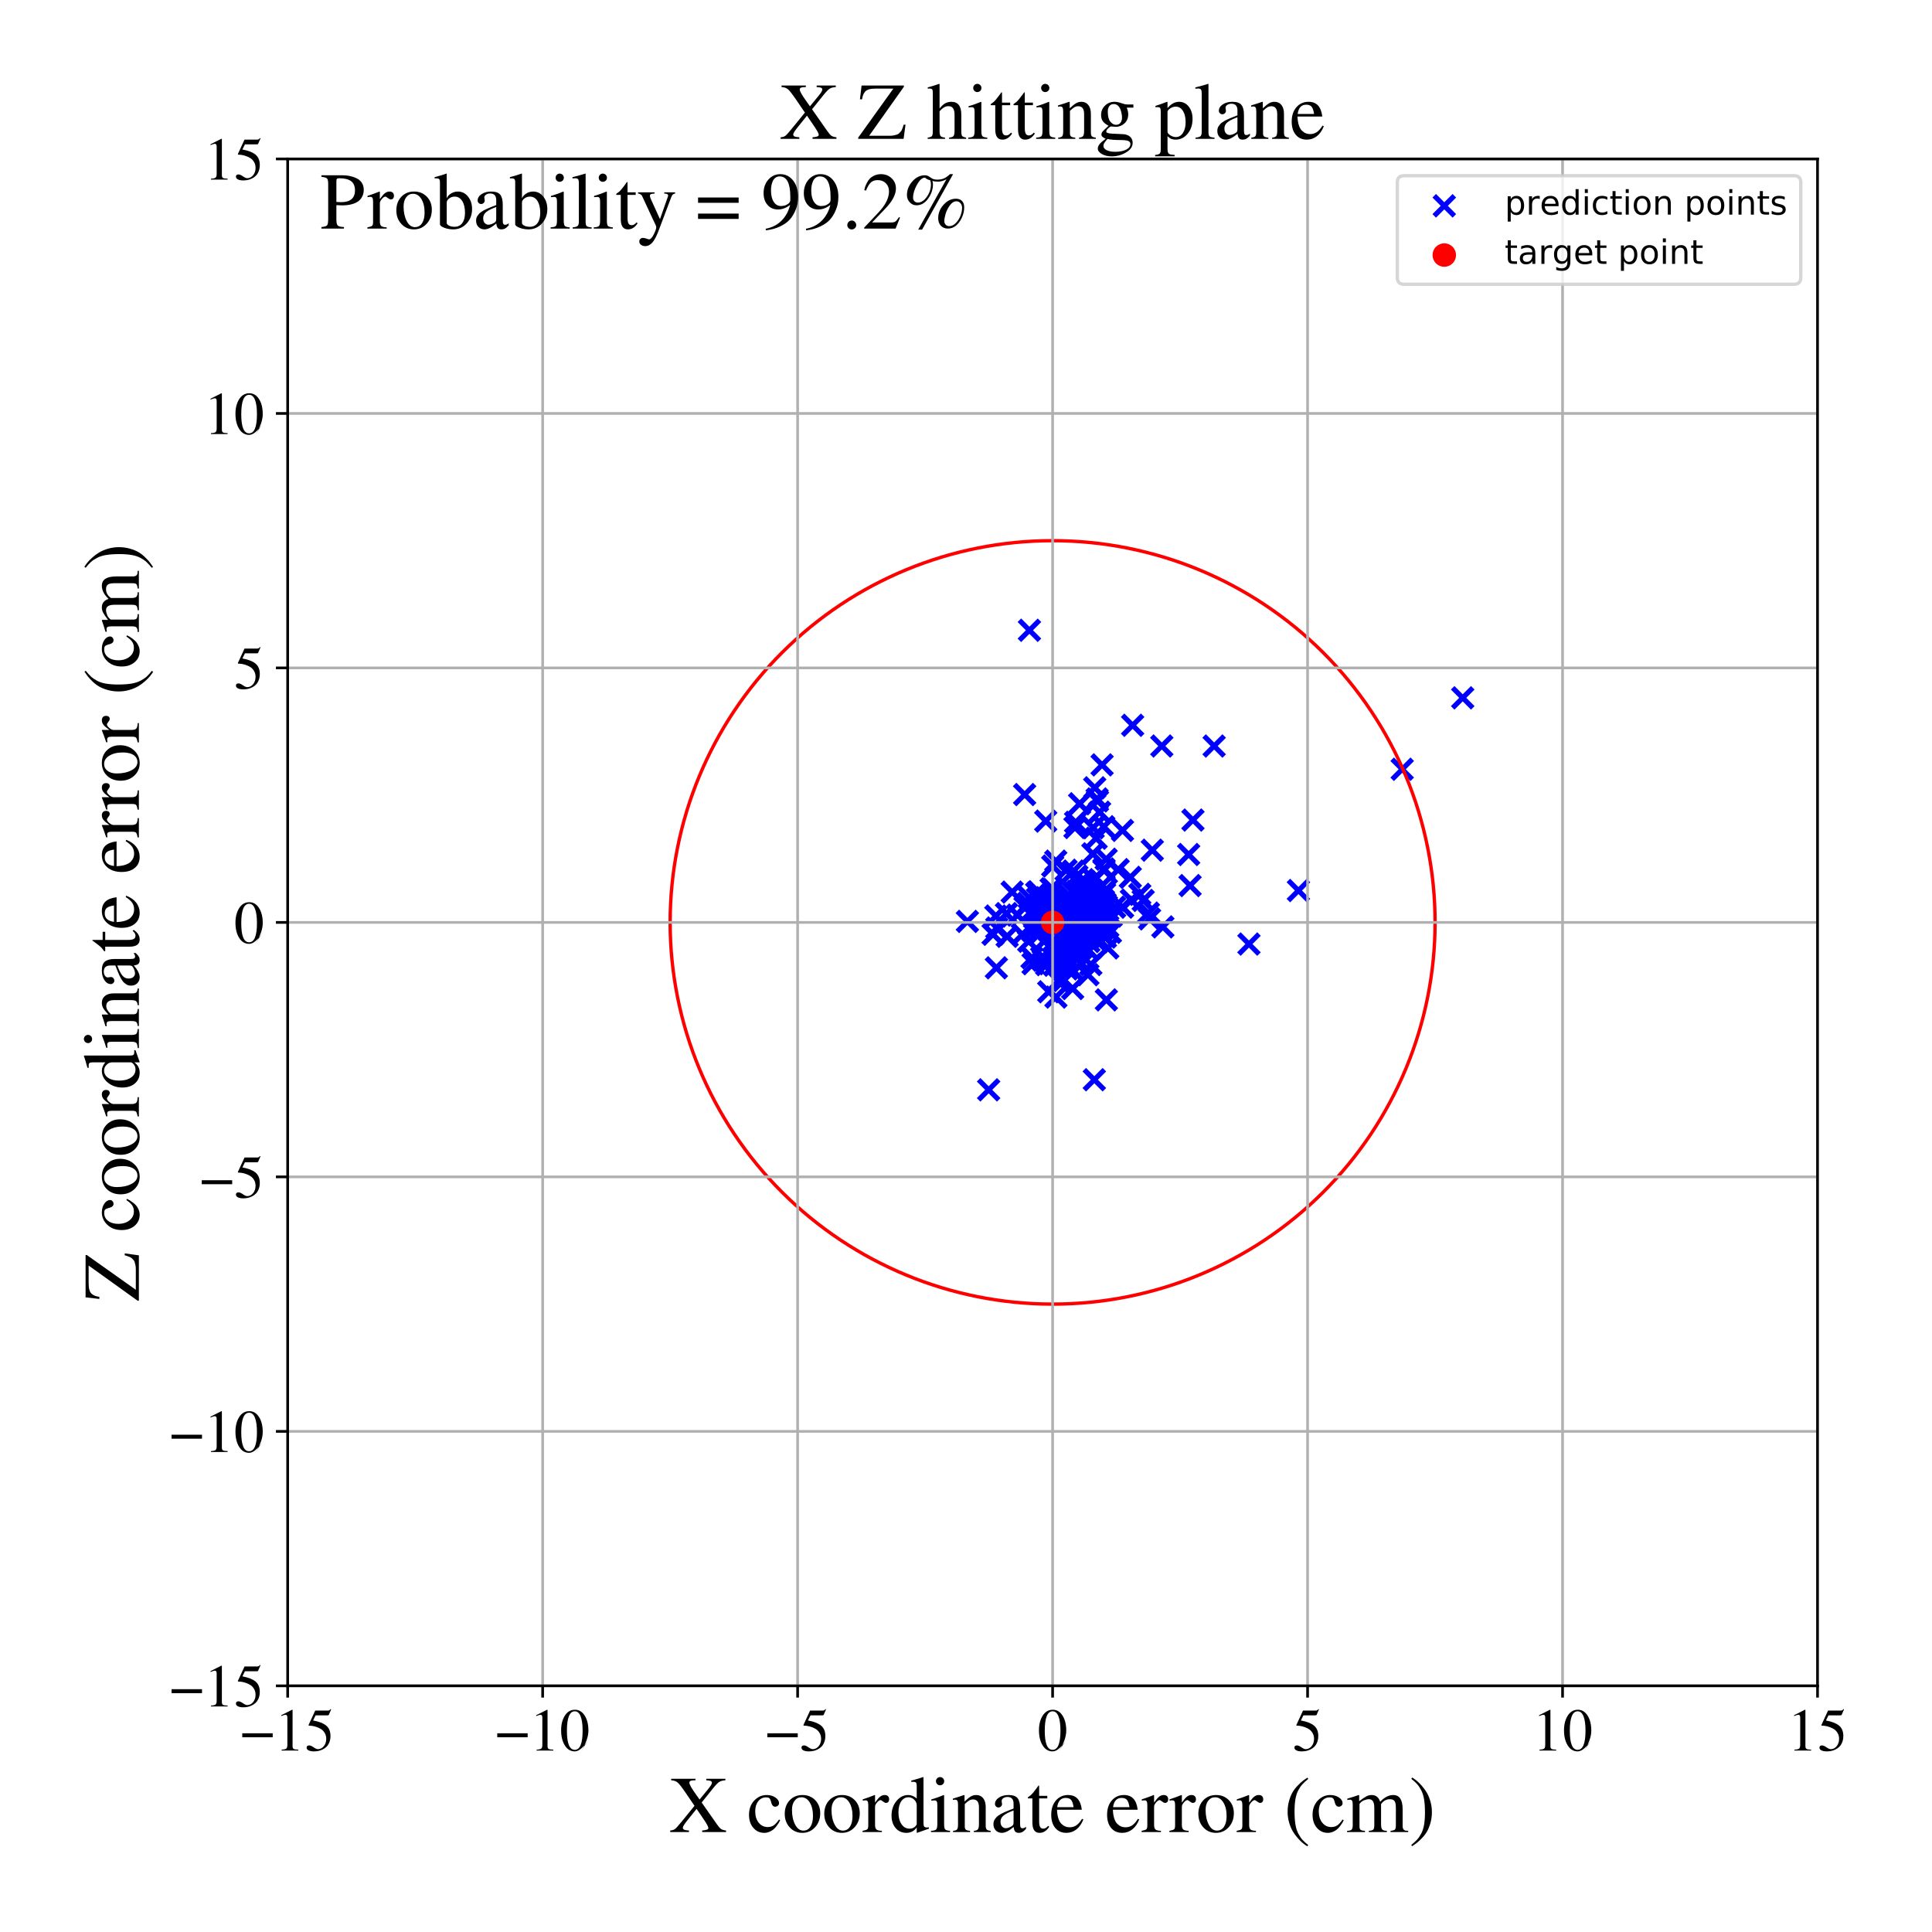 <?xml version="1.0" encoding="utf-8" standalone="no"?>
<!DOCTYPE svg PUBLIC "-//W3C//DTD SVG 1.1//EN"
  "http://www.w3.org/Graphics/SVG/1.1/DTD/svg11.dtd">
<!-- Created with matplotlib (https://matplotlib.org/) -->
<svg height="576pt" version="1.1" viewBox="0 0 576 576" width="576pt" xmlns="http://www.w3.org/2000/svg" xmlns:xlink="http://www.w3.org/1999/xlink">
 <defs>
  <style type="text/css">
*{stroke-linecap:butt;stroke-linejoin:round;}
  </style>
 </defs>
 <g id="figure_1">
  <g id="patch_1">
   <path d="M 0 576 
L 576 576 
L 576 0 
L 0 0 
z
" style="fill:#ffffff;"/>
  </g>
  <g id="axes_1">
   <g id="patch_2">
    <path d="M 85.766 502.609 
L 541.875 502.609 
L 541.875 47.391 
L 85.766 47.391 
z
" style="fill:#ffffff;"/>
   </g>
   <g id="PathCollection_1">
    <defs>
     <path d="M -3 3 
L 3 -3 
M -3 -3 
L 3 3 
" id="m7cf38240f1" style="stroke:#0000ff;stroke-width:1.5;"/>
    </defs>
    <g clip-path="url(#pff17fe8191)">
     <use style="fill:#0000ff;stroke:#0000ff;stroke-width:1.5;" x="436.089" xlink:href="#m7cf38240f1" y="208.053"/>
     <use style="fill:#0000ff;stroke:#0000ff;stroke-width:1.5;" x="319.792" xlink:href="#m7cf38240f1" y="294.722"/>
     <use style="fill:#0000ff;stroke:#0000ff;stroke-width:1.5;" x="322.037" xlink:href="#m7cf38240f1" y="263.863"/>
     <use style="fill:#0000ff;stroke:#0000ff;stroke-width:1.5;" x="318.997" xlink:href="#m7cf38240f1" y="279.043"/>
     <use style="fill:#0000ff;stroke:#0000ff;stroke-width:1.5;" x="301.77" xlink:href="#m7cf38240f1" y="265.968"/>
     <use style="fill:#0000ff;stroke:#0000ff;stroke-width:1.5;" x="325.226" xlink:href="#m7cf38240f1" y="287.567"/>
     <use style="fill:#0000ff;stroke:#0000ff;stroke-width:1.5;" x="310.669" xlink:href="#m7cf38240f1" y="268.883"/>
     <use style="fill:#0000ff;stroke:#0000ff;stroke-width:1.5;" x="317.855" xlink:href="#m7cf38240f1" y="282.515"/>
     <use style="fill:#0000ff;stroke:#0000ff;stroke-width:1.5;" x="322.177" xlink:href="#m7cf38240f1" y="273.401"/>
     <use style="fill:#0000ff;stroke:#0000ff;stroke-width:1.5;" x="325.506" xlink:href="#m7cf38240f1" y="265.371"/>
     <use style="fill:#0000ff;stroke:#0000ff;stroke-width:1.5;" x="315.503" xlink:href="#m7cf38240f1" y="271.879"/>
     <use style="fill:#0000ff;stroke:#0000ff;stroke-width:1.5;" x="328.976" xlink:href="#m7cf38240f1" y="268.508"/>
     <use style="fill:#0000ff;stroke:#0000ff;stroke-width:1.5;" x="296.899" xlink:href="#m7cf38240f1" y="273.098"/>
     <use style="fill:#0000ff;stroke:#0000ff;stroke-width:1.5;" x="288.417" xlink:href="#m7cf38240f1" y="274.702"/>
     <use style="fill:#0000ff;stroke:#0000ff;stroke-width:1.5;" x="321.963" xlink:href="#m7cf38240f1" y="272.501"/>
     <use style="fill:#0000ff;stroke:#0000ff;stroke-width:1.5;" x="324.633" xlink:href="#m7cf38240f1" y="280.717"/>
     <use style="fill:#0000ff;stroke:#0000ff;stroke-width:1.5;" x="346.379" xlink:href="#m7cf38240f1" y="222.414"/>
     <use style="fill:#0000ff;stroke:#0000ff;stroke-width:1.5;" x="316.879" xlink:href="#m7cf38240f1" y="274.634"/>
     <use style="fill:#0000ff;stroke:#0000ff;stroke-width:1.5;" x="305.582" xlink:href="#m7cf38240f1" y="270.475"/>
     <use style="fill:#0000ff;stroke:#0000ff;stroke-width:1.5;" x="321.869" xlink:href="#m7cf38240f1" y="239.627"/>
     <use style="fill:#0000ff;stroke:#0000ff;stroke-width:1.5;" x="327.219" xlink:href="#m7cf38240f1" y="280.815"/>
     <use style="fill:#0000ff;stroke:#0000ff;stroke-width:1.5;" x="305.481" xlink:href="#m7cf38240f1" y="236.884"/>
     <use style="fill:#0000ff;stroke:#0000ff;stroke-width:1.5;" x="329.078" xlink:href="#m7cf38240f1" y="246.473"/>
     <use style="fill:#0000ff;stroke:#0000ff;stroke-width:1.5;" x="311.628" xlink:href="#m7cf38240f1" y="280.266"/>
     <use style="fill:#0000ff;stroke:#0000ff;stroke-width:1.5;" x="320.037" xlink:href="#m7cf38240f1" y="259.688"/>
     <use style="fill:#0000ff;stroke:#0000ff;stroke-width:1.5;" x="307.807" xlink:href="#m7cf38240f1" y="277.445"/>
     <use style="fill:#0000ff;stroke:#0000ff;stroke-width:1.5;" x="329.849" xlink:href="#m7cf38240f1" y="298.097"/>
     <use style="fill:#0000ff;stroke:#0000ff;stroke-width:1.5;" x="316.174" xlink:href="#m7cf38240f1" y="272.792"/>
     <use style="fill:#0000ff;stroke:#0000ff;stroke-width:1.5;" x="320.676" xlink:href="#m7cf38240f1" y="245.153"/>
     <use style="fill:#0000ff;stroke:#0000ff;stroke-width:1.5;" x="327.159" xlink:href="#m7cf38240f1" y="275.726"/>
     <use style="fill:#0000ff;stroke:#0000ff;stroke-width:1.5;" x="326.195" xlink:href="#m7cf38240f1" y="270.574"/>
     <use style="fill:#0000ff;stroke:#0000ff;stroke-width:1.5;" x="323.043" xlink:href="#m7cf38240f1" y="266.504"/>
     <use style="fill:#0000ff;stroke:#0000ff;stroke-width:1.5;" x="328.572" xlink:href="#m7cf38240f1" y="228.039"/>
     <use style="fill:#0000ff;stroke:#0000ff;stroke-width:1.5;" x="309.453" xlink:href="#m7cf38240f1" y="278.482"/>
     <use style="fill:#0000ff;stroke:#0000ff;stroke-width:1.5;" x="318.5" xlink:href="#m7cf38240f1" y="267.778"/>
     <use style="fill:#0000ff;stroke:#0000ff;stroke-width:1.5;" x="326.223" xlink:href="#m7cf38240f1" y="269.29"/>
     <use style="fill:#0000ff;stroke:#0000ff;stroke-width:1.5;" x="320.914" xlink:href="#m7cf38240f1" y="276.787"/>
     <use style="fill:#0000ff;stroke:#0000ff;stroke-width:1.5;" x="321.087" xlink:href="#m7cf38240f1" y="280.133"/>
     <use style="fill:#0000ff;stroke:#0000ff;stroke-width:1.5;" x="321.832" xlink:href="#m7cf38240f1" y="279.293"/>
     <use style="fill:#0000ff;stroke:#0000ff;stroke-width:1.5;" x="306.879" xlink:href="#m7cf38240f1" y="267.645"/>
     <use style="fill:#0000ff;stroke:#0000ff;stroke-width:1.5;" x="342.377" xlink:href="#m7cf38240f1" y="272.222"/>
     <use style="fill:#0000ff;stroke:#0000ff;stroke-width:1.5;" x="312.022" xlink:href="#m7cf38240f1" y="287.586"/>
     <use style="fill:#0000ff;stroke:#0000ff;stroke-width:1.5;" x="325.901" xlink:href="#m7cf38240f1" y="246.777"/>
     <use style="fill:#0000ff;stroke:#0000ff;stroke-width:1.5;" x="315.19" xlink:href="#m7cf38240f1" y="283.933"/>
     <use style="fill:#0000ff;stroke:#0000ff;stroke-width:1.5;" x="315.325" xlink:href="#m7cf38240f1" y="276.321"/>
     <use style="fill:#0000ff;stroke:#0000ff;stroke-width:1.5;" x="314.694" xlink:href="#m7cf38240f1" y="268.865"/>
     <use style="fill:#0000ff;stroke:#0000ff;stroke-width:1.5;" x="314.974" xlink:href="#m7cf38240f1" y="274.391"/>
     <use style="fill:#0000ff;stroke:#0000ff;stroke-width:1.5;" x="329.466" xlink:href="#m7cf38240f1" y="269.36"/>
     <use style="fill:#0000ff;stroke:#0000ff;stroke-width:1.5;" x="330.271" xlink:href="#m7cf38240f1" y="276.24"/>
     <use style="fill:#0000ff;stroke:#0000ff;stroke-width:1.5;" x="323.139" xlink:href="#m7cf38240f1" y="276.03"/>
     <use style="fill:#0000ff;stroke:#0000ff;stroke-width:1.5;" x="337.308" xlink:href="#m7cf38240f1" y="268.341"/>
     <use style="fill:#0000ff;stroke:#0000ff;stroke-width:1.5;" x="306.909" xlink:href="#m7cf38240f1" y="187.911"/>
     <use style="fill:#0000ff;stroke:#0000ff;stroke-width:1.5;" x="316.473" xlink:href="#m7cf38240f1" y="285.594"/>
     <use style="fill:#0000ff;stroke:#0000ff;stroke-width:1.5;" x="328.645" xlink:href="#m7cf38240f1" y="277.008"/>
     <use style="fill:#0000ff;stroke:#0000ff;stroke-width:1.5;" x="323.944" xlink:href="#m7cf38240f1" y="268.375"/>
     <use style="fill:#0000ff;stroke:#0000ff;stroke-width:1.5;" x="310.658" xlink:href="#m7cf38240f1" y="277.612"/>
     <use style="fill:#0000ff;stroke:#0000ff;stroke-width:1.5;" x="327.194" xlink:href="#m7cf38240f1" y="238.791"/>
     <use style="fill:#0000ff;stroke:#0000ff;stroke-width:1.5;" x="326.715" xlink:href="#m7cf38240f1" y="269.246"/>
     <use style="fill:#0000ff;stroke:#0000ff;stroke-width:1.5;" x="322.424" xlink:href="#m7cf38240f1" y="271.599"/>
     <use style="fill:#0000ff;stroke:#0000ff;stroke-width:1.5;" x="309.432" xlink:href="#m7cf38240f1" y="275.879"/>
     <use style="fill:#0000ff;stroke:#0000ff;stroke-width:1.5;" x="313.383" xlink:href="#m7cf38240f1" y="264.988"/>
     <use style="fill:#0000ff;stroke:#0000ff;stroke-width:1.5;" x="316.852" xlink:href="#m7cf38240f1" y="273.684"/>
     <use style="fill:#0000ff;stroke:#0000ff;stroke-width:1.5;" x="325.406" xlink:href="#m7cf38240f1" y="268.883"/>
     <use style="fill:#0000ff;stroke:#0000ff;stroke-width:1.5;" x="311.332" xlink:href="#m7cf38240f1" y="270.58"/>
     <use style="fill:#0000ff;stroke:#0000ff;stroke-width:1.5;" x="319.181" xlink:href="#m7cf38240f1" y="270.612"/>
     <use style="fill:#0000ff;stroke:#0000ff;stroke-width:1.5;" x="321.108" xlink:href="#m7cf38240f1" y="265.768"/>
     <use style="fill:#0000ff;stroke:#0000ff;stroke-width:1.5;" x="322.574" xlink:href="#m7cf38240f1" y="287.322"/>
     <use style="fill:#0000ff;stroke:#0000ff;stroke-width:1.5;" x="325.825" xlink:href="#m7cf38240f1" y="254.557"/>
     <use style="fill:#0000ff;stroke:#0000ff;stroke-width:1.5;" x="327.83" xlink:href="#m7cf38240f1" y="242.146"/>
     <use style="fill:#0000ff;stroke:#0000ff;stroke-width:1.5;" x="315.441" xlink:href="#m7cf38240f1" y="286.591"/>
     <use style="fill:#0000ff;stroke:#0000ff;stroke-width:1.5;" x="320.045" xlink:href="#m7cf38240f1" y="289.47"/>
     <use style="fill:#0000ff;stroke:#0000ff;stroke-width:1.5;" x="319.093" xlink:href="#m7cf38240f1" y="269.928"/>
     <use style="fill:#0000ff;stroke:#0000ff;stroke-width:1.5;" x="310.067" xlink:href="#m7cf38240f1" y="269.54"/>
     <use style="fill:#0000ff;stroke:#0000ff;stroke-width:1.5;" x="315.306" xlink:href="#m7cf38240f1" y="272.083"/>
     <use style="fill:#0000ff;stroke:#0000ff;stroke-width:1.5;" x="314.867" xlink:href="#m7cf38240f1" y="276.731"/>
     <use style="fill:#0000ff;stroke:#0000ff;stroke-width:1.5;" x="324.012" xlink:href="#m7cf38240f1" y="273.419"/>
     <use style="fill:#0000ff;stroke:#0000ff;stroke-width:1.5;" x="313.915" xlink:href="#m7cf38240f1" y="282.522"/>
     <use style="fill:#0000ff;stroke:#0000ff;stroke-width:1.5;" x="319.291" xlink:href="#m7cf38240f1" y="271.718"/>
     <use style="fill:#0000ff;stroke:#0000ff;stroke-width:1.5;" x="310.225" xlink:href="#m7cf38240f1" y="272.224"/>
     <use style="fill:#0000ff;stroke:#0000ff;stroke-width:1.5;" x="316.896" xlink:href="#m7cf38240f1" y="287.004"/>
     <use style="fill:#0000ff;stroke:#0000ff;stroke-width:1.5;" x="320.424" xlink:href="#m7cf38240f1" y="278.895"/>
     <use style="fill:#0000ff;stroke:#0000ff;stroke-width:1.5;" x="323.534" xlink:href="#m7cf38240f1" y="262.835"/>
     <use style="fill:#0000ff;stroke:#0000ff;stroke-width:1.5;" x="307.669" xlink:href="#m7cf38240f1" y="285.541"/>
     <use style="fill:#0000ff;stroke:#0000ff;stroke-width:1.5;" x="310.724" xlink:href="#m7cf38240f1" y="271.233"/>
     <use style="fill:#0000ff;stroke:#0000ff;stroke-width:1.5;" x="321.105" xlink:href="#m7cf38240f1" y="275.218"/>
     <use style="fill:#0000ff;stroke:#0000ff;stroke-width:1.5;" x="327.582" xlink:href="#m7cf38240f1" y="272.576"/>
     <use style="fill:#0000ff;stroke:#0000ff;stroke-width:1.5;" x="334.66" xlink:href="#m7cf38240f1" y="247.574"/>
     <use style="fill:#0000ff;stroke:#0000ff;stroke-width:1.5;" x="318.972" xlink:href="#m7cf38240f1" y="278.756"/>
     <use style="fill:#0000ff;stroke:#0000ff;stroke-width:1.5;" x="317.683" xlink:href="#m7cf38240f1" y="276.804"/>
     <use style="fill:#0000ff;stroke:#0000ff;stroke-width:1.5;" x="319.989" xlink:href="#m7cf38240f1" y="266.074"/>
     <use style="fill:#0000ff;stroke:#0000ff;stroke-width:1.5;" x="309.072" xlink:href="#m7cf38240f1" y="266.242"/>
     <use style="fill:#0000ff;stroke:#0000ff;stroke-width:1.5;" x="315.445" xlink:href="#m7cf38240f1" y="292.477"/>
     <use style="fill:#0000ff;stroke:#0000ff;stroke-width:1.5;" x="325.485" xlink:href="#m7cf38240f1" y="277.089"/>
     <use style="fill:#0000ff;stroke:#0000ff;stroke-width:1.5;" x="322.904" xlink:href="#m7cf38240f1" y="262.265"/>
     <use style="fill:#0000ff;stroke:#0000ff;stroke-width:1.5;" x="321.517" xlink:href="#m7cf38240f1" y="273.935"/>
     <use style="fill:#0000ff;stroke:#0000ff;stroke-width:1.5;" x="327.08" xlink:href="#m7cf38240f1" y="238.185"/>
     <use style="fill:#0000ff;stroke:#0000ff;stroke-width:1.5;" x="314.809" xlink:href="#m7cf38240f1" y="297.272"/>
     <use style="fill:#0000ff;stroke:#0000ff;stroke-width:1.5;" x="313.705" xlink:href="#m7cf38240f1" y="271.043"/>
     <use style="fill:#0000ff;stroke:#0000ff;stroke-width:1.5;" x="329.566" xlink:href="#m7cf38240f1" y="279.392"/>
     <use style="fill:#0000ff;stroke:#0000ff;stroke-width:1.5;" x="315.341" xlink:href="#m7cf38240f1" y="274.565"/>
     <use style="fill:#0000ff;stroke:#0000ff;stroke-width:1.5;" x="315.764" xlink:href="#m7cf38240f1" y="283.045"/>
     <use style="fill:#0000ff;stroke:#0000ff;stroke-width:1.5;" x="325.446" xlink:href="#m7cf38240f1" y="278.837"/>
     <use style="fill:#0000ff;stroke:#0000ff;stroke-width:1.5;" x="314.55" xlink:href="#m7cf38240f1" y="271.324"/>
     <use style="fill:#0000ff;stroke:#0000ff;stroke-width:1.5;" x="314.439" xlink:href="#m7cf38240f1" y="285.951"/>
     <use style="fill:#0000ff;stroke:#0000ff;stroke-width:1.5;" x="326.377" xlink:href="#m7cf38240f1" y="234.871"/>
     <use style="fill:#0000ff;stroke:#0000ff;stroke-width:1.5;" x="310.399" xlink:href="#m7cf38240f1" y="277.457"/>
     <use style="fill:#0000ff;stroke:#0000ff;stroke-width:1.5;" x="331.298" xlink:href="#m7cf38240f1" y="273.119"/>
     <use style="fill:#0000ff;stroke:#0000ff;stroke-width:1.5;" x="322.205" xlink:href="#m7cf38240f1" y="279.099"/>
     <use style="fill:#0000ff;stroke:#0000ff;stroke-width:1.5;" x="311.746" xlink:href="#m7cf38240f1" y="272.154"/>
     <use style="fill:#0000ff;stroke:#0000ff;stroke-width:1.5;" x="316.799" xlink:href="#m7cf38240f1" y="275.467"/>
     <use style="fill:#0000ff;stroke:#0000ff;stroke-width:1.5;" x="313.593" xlink:href="#m7cf38240f1" y="269.198"/>
     <use style="fill:#0000ff;stroke:#0000ff;stroke-width:1.5;" x="329.329" xlink:href="#m7cf38240f1" y="266.34"/>
     <use style="fill:#0000ff;stroke:#0000ff;stroke-width:1.5;" x="319.562" xlink:href="#m7cf38240f1" y="273.312"/>
     <use style="fill:#0000ff;stroke:#0000ff;stroke-width:1.5;" x="334.683" xlink:href="#m7cf38240f1" y="270.456"/>
     <use style="fill:#0000ff;stroke:#0000ff;stroke-width:1.5;" x="313.848" xlink:href="#m7cf38240f1" y="258.198"/>
     <use style="fill:#0000ff;stroke:#0000ff;stroke-width:1.5;" x="318.629" xlink:href="#m7cf38240f1" y="272.438"/>
     <use style="fill:#0000ff;stroke:#0000ff;stroke-width:1.5;" x="318.772" xlink:href="#m7cf38240f1" y="285.929"/>
     <use style="fill:#0000ff;stroke:#0000ff;stroke-width:1.5;" x="318.556" xlink:href="#m7cf38240f1" y="278.713"/>
     <use style="fill:#0000ff;stroke:#0000ff;stroke-width:1.5;" x="339.813" xlink:href="#m7cf38240f1" y="266.639"/>
     <use style="fill:#0000ff;stroke:#0000ff;stroke-width:1.5;" x="330.273" xlink:href="#m7cf38240f1" y="282.615"/>
     <use style="fill:#0000ff;stroke:#0000ff;stroke-width:1.5;" x="318.965" xlink:href="#m7cf38240f1" y="271.178"/>
     <use style="fill:#0000ff;stroke:#0000ff;stroke-width:1.5;" x="323.018" xlink:href="#m7cf38240f1" y="272.653"/>
     <use style="fill:#0000ff;stroke:#0000ff;stroke-width:1.5;" x="340.825" xlink:href="#m7cf38240f1" y="268.455"/>
     <use style="fill:#0000ff;stroke:#0000ff;stroke-width:1.5;" x="303.362" xlink:href="#m7cf38240f1" y="272.823"/>
     <use style="fill:#0000ff;stroke:#0000ff;stroke-width:1.5;" x="316.433" xlink:href="#m7cf38240f1" y="287.235"/>
     <use style="fill:#0000ff;stroke:#0000ff;stroke-width:1.5;" x="314.433" xlink:href="#m7cf38240f1" y="272.534"/>
     <use style="fill:#0000ff;stroke:#0000ff;stroke-width:1.5;" x="372.351" xlink:href="#m7cf38240f1" y="281.457"/>
     <use style="fill:#0000ff;stroke:#0000ff;stroke-width:1.5;" x="327.653" xlink:href="#m7cf38240f1" y="270.744"/>
     <use style="fill:#0000ff;stroke:#0000ff;stroke-width:1.5;" x="317.937" xlink:href="#m7cf38240f1" y="271.656"/>
     <use style="fill:#0000ff;stroke:#0000ff;stroke-width:1.5;" x="322.696" xlink:href="#m7cf38240f1" y="275.466"/>
     <use style="fill:#0000ff;stroke:#0000ff;stroke-width:1.5;" x="329.139" xlink:href="#m7cf38240f1" y="259.06"/>
     <use style="fill:#0000ff;stroke:#0000ff;stroke-width:1.5;" x="318.608" xlink:href="#m7cf38240f1" y="270.931"/>
     <use style="fill:#0000ff;stroke:#0000ff;stroke-width:1.5;" x="329.849" xlink:href="#m7cf38240f1" y="265.188"/>
     <use style="fill:#0000ff;stroke:#0000ff;stroke-width:1.5;" x="309.544" xlink:href="#m7cf38240f1" y="265.86"/>
     <use style="fill:#0000ff;stroke:#0000ff;stroke-width:1.5;" x="313.839" xlink:href="#m7cf38240f1" y="268.224"/>
     <use style="fill:#0000ff;stroke:#0000ff;stroke-width:1.5;" x="562.769" xlink:href="#m7cf38240f1" y="197.857"/>
     <use style="fill:#0000ff;stroke:#0000ff;stroke-width:1.5;" x="304.784" xlink:href="#m7cf38240f1" y="278.578"/>
     <use style="fill:#0000ff;stroke:#0000ff;stroke-width:1.5;" x="322.446" xlink:href="#m7cf38240f1" y="281.74"/>
     <use style="fill:#0000ff;stroke:#0000ff;stroke-width:1.5;" x="336.981" xlink:href="#m7cf38240f1" y="261.57"/>
     <use style="fill:#0000ff;stroke:#0000ff;stroke-width:1.5;" x="323.001" xlink:href="#m7cf38240f1" y="276.769"/>
     <use style="fill:#0000ff;stroke:#0000ff;stroke-width:1.5;" x="329.189" xlink:href="#m7cf38240f1" y="275.751"/>
     <use style="fill:#0000ff;stroke:#0000ff;stroke-width:1.5;" x="354.803" xlink:href="#m7cf38240f1" y="264.019"/>
     <use style="fill:#0000ff;stroke:#0000ff;stroke-width:1.5;" x="307.335" xlink:href="#m7cf38240f1" y="271.86"/>
     <use style="fill:#0000ff;stroke:#0000ff;stroke-width:1.5;" x="318.303" xlink:href="#m7cf38240f1" y="277.933"/>
     <use style="fill:#0000ff;stroke:#0000ff;stroke-width:1.5;" x="312.734" xlink:href="#m7cf38240f1" y="275.624"/>
     <use style="fill:#0000ff;stroke:#0000ff;stroke-width:1.5;" x="313.842" xlink:href="#m7cf38240f1" y="282.546"/>
     <use style="fill:#0000ff;stroke:#0000ff;stroke-width:1.5;" x="314.366" xlink:href="#m7cf38240f1" y="285.348"/>
     <use style="fill:#0000ff;stroke:#0000ff;stroke-width:1.5;" x="316.413" xlink:href="#m7cf38240f1" y="272.161"/>
     <use style="fill:#0000ff;stroke:#0000ff;stroke-width:1.5;" x="321.057" xlink:href="#m7cf38240f1" y="261.18"/>
     <use style="fill:#0000ff;stroke:#0000ff;stroke-width:1.5;" x="317.892" xlink:href="#m7cf38240f1" y="267.486"/>
     <use style="fill:#0000ff;stroke:#0000ff;stroke-width:1.5;" x="319.389" xlink:href="#m7cf38240f1" y="271.636"/>
     <use style="fill:#0000ff;stroke:#0000ff;stroke-width:1.5;" x="319.459" xlink:href="#m7cf38240f1" y="275.233"/>
     <use style="fill:#0000ff;stroke:#0000ff;stroke-width:1.5;" x="324.709" xlink:href="#m7cf38240f1" y="264.876"/>
     <use style="fill:#0000ff;stroke:#0000ff;stroke-width:1.5;" x="313.974" xlink:href="#m7cf38240f1" y="265.209"/>
     <use style="fill:#0000ff;stroke:#0000ff;stroke-width:1.5;" x="329.442" xlink:href="#m7cf38240f1" y="273.323"/>
     <use style="fill:#0000ff;stroke:#0000ff;stroke-width:1.5;" x="311.072" xlink:href="#m7cf38240f1" y="267.89"/>
     <use style="fill:#0000ff;stroke:#0000ff;stroke-width:1.5;" x="324.517" xlink:href="#m7cf38240f1" y="283.246"/>
     <use style="fill:#0000ff;stroke:#0000ff;stroke-width:1.5;" x="418.048" xlink:href="#m7cf38240f1" y="229.349"/>
     <use style="fill:#0000ff;stroke:#0000ff;stroke-width:1.5;" x="309.31" xlink:href="#m7cf38240f1" y="267.857"/>
     <use style="fill:#0000ff;stroke:#0000ff;stroke-width:1.5;" x="329.124" xlink:href="#m7cf38240f1" y="259.447"/>
     <use style="fill:#0000ff;stroke:#0000ff;stroke-width:1.5;" x="315.698" xlink:href="#m7cf38240f1" y="271.595"/>
     <use style="fill:#0000ff;stroke:#0000ff;stroke-width:1.5;" x="297.057" xlink:href="#m7cf38240f1" y="288.54"/>
     <use style="fill:#0000ff;stroke:#0000ff;stroke-width:1.5;" x="328.689" xlink:href="#m7cf38240f1" y="278.737"/>
     <use style="fill:#0000ff;stroke:#0000ff;stroke-width:1.5;" x="319.151" xlink:href="#m7cf38240f1" y="280.905"/>
     <use style="fill:#0000ff;stroke:#0000ff;stroke-width:1.5;" x="300.059" xlink:href="#m7cf38240f1" y="272.374"/>
     <use style="fill:#0000ff;stroke:#0000ff;stroke-width:1.5;" x="327.759" xlink:href="#m7cf38240f1" y="264.881"/>
     <use style="fill:#0000ff;stroke:#0000ff;stroke-width:1.5;" x="318.116" xlink:href="#m7cf38240f1" y="288.868"/>
     <use style="fill:#0000ff;stroke:#0000ff;stroke-width:1.5;" x="355.663" xlink:href="#m7cf38240f1" y="244.493"/>
     <use style="fill:#0000ff;stroke:#0000ff;stroke-width:1.5;" x="314.723" xlink:href="#m7cf38240f1" y="284.1"/>
     <use style="fill:#0000ff;stroke:#0000ff;stroke-width:1.5;" x="316.862" xlink:href="#m7cf38240f1" y="274.598"/>
     <use style="fill:#0000ff;stroke:#0000ff;stroke-width:1.5;" x="327.582" xlink:href="#m7cf38240f1" y="275.522"/>
     <use style="fill:#0000ff;stroke:#0000ff;stroke-width:1.5;" x="321.24" xlink:href="#m7cf38240f1" y="283.326"/>
     <use style="fill:#0000ff;stroke:#0000ff;stroke-width:1.5;" x="319.232" xlink:href="#m7cf38240f1" y="273.302"/>
     <use style="fill:#0000ff;stroke:#0000ff;stroke-width:1.5;" x="326.967" xlink:href="#m7cf38240f1" y="273.953"/>
     <use style="fill:#0000ff;stroke:#0000ff;stroke-width:1.5;" x="318.599" xlink:href="#m7cf38240f1" y="274.438"/>
     <use style="fill:#0000ff;stroke:#0000ff;stroke-width:1.5;" x="317.704" xlink:href="#m7cf38240f1" y="273.447"/>
     <use style="fill:#0000ff;stroke:#0000ff;stroke-width:1.5;" x="313.774" xlink:href="#m7cf38240f1" y="270.607"/>
     <use style="fill:#0000ff;stroke:#0000ff;stroke-width:1.5;" x="320.478" xlink:href="#m7cf38240f1" y="246.718"/>
     <use style="fill:#0000ff;stroke:#0000ff;stroke-width:1.5;" x="308.463" xlink:href="#m7cf38240f1" y="273.621"/>
     <use style="fill:#0000ff;stroke:#0000ff;stroke-width:1.5;" x="317.746" xlink:href="#m7cf38240f1" y="269.92"/>
     <use style="fill:#0000ff;stroke:#0000ff;stroke-width:1.5;" x="300.272" xlink:href="#m7cf38240f1" y="279.154"/>
     <use style="fill:#0000ff;stroke:#0000ff;stroke-width:1.5;" x="324.545" xlink:href="#m7cf38240f1" y="266.425"/>
     <use style="fill:#0000ff;stroke:#0000ff;stroke-width:1.5;" x="320.629" xlink:href="#m7cf38240f1" y="280.327"/>
     <use style="fill:#0000ff;stroke:#0000ff;stroke-width:1.5;" x="326.79" xlink:href="#m7cf38240f1" y="249.908"/>
     <use style="fill:#0000ff;stroke:#0000ff;stroke-width:1.5;" x="316.304" xlink:href="#m7cf38240f1" y="271.636"/>
     <use style="fill:#0000ff;stroke:#0000ff;stroke-width:1.5;" x="314.351" xlink:href="#m7cf38240f1" y="287.769"/>
     <use style="fill:#0000ff;stroke:#0000ff;stroke-width:1.5;" x="311.004" xlink:href="#m7cf38240f1" y="286.287"/>
     <use style="fill:#0000ff;stroke:#0000ff;stroke-width:1.5;" x="319.074" xlink:href="#m7cf38240f1" y="282.466"/>
     <use style="fill:#0000ff;stroke:#0000ff;stroke-width:1.5;" x="310.055" xlink:href="#m7cf38240f1" y="277.565"/>
     <use style="fill:#0000ff;stroke:#0000ff;stroke-width:1.5;" x="326.259" xlink:href="#m7cf38240f1" y="321.91"/>
     <use style="fill:#0000ff;stroke:#0000ff;stroke-width:1.5;" x="322.767" xlink:href="#m7cf38240f1" y="265.861"/>
     <use style="fill:#0000ff;stroke:#0000ff;stroke-width:1.5;" x="318.768" xlink:href="#m7cf38240f1" y="266.949"/>
     <use style="fill:#0000ff;stroke:#0000ff;stroke-width:1.5;" x="317.111" xlink:href="#m7cf38240f1" y="292.327"/>
     <use style="fill:#0000ff;stroke:#0000ff;stroke-width:1.5;" x="337.677" xlink:href="#m7cf38240f1" y="216.237"/>
     <use style="fill:#0000ff;stroke:#0000ff;stroke-width:1.5;" x="317.442" xlink:href="#m7cf38240f1" y="285.214"/>
     <use style="fill:#0000ff;stroke:#0000ff;stroke-width:1.5;" x="313.563" xlink:href="#m7cf38240f1" y="271.37"/>
     <use style="fill:#0000ff;stroke:#0000ff;stroke-width:1.5;" x="387.108" xlink:href="#m7cf38240f1" y="265.501"/>
     <use style="fill:#0000ff;stroke:#0000ff;stroke-width:1.5;" x="296.074" xlink:href="#m7cf38240f1" y="278.551"/>
     <use style="fill:#0000ff;stroke:#0000ff;stroke-width:1.5;" x="343.543" xlink:href="#m7cf38240f1" y="253.471"/>
     <use style="fill:#0000ff;stroke:#0000ff;stroke-width:1.5;" x="342.73" xlink:href="#m7cf38240f1" y="273.945"/>
     <use style="fill:#0000ff;stroke:#0000ff;stroke-width:1.5;" x="331.054" xlink:href="#m7cf38240f1" y="277.965"/>
     <use style="fill:#0000ff;stroke:#0000ff;stroke-width:1.5;" x="312.773" xlink:href="#m7cf38240f1" y="274.93"/>
     <use style="fill:#0000ff;stroke:#0000ff;stroke-width:1.5;" x="326.249" xlink:href="#m7cf38240f1" y="262.396"/>
     <use style="fill:#0000ff;stroke:#0000ff;stroke-width:1.5;" x="324.742" xlink:href="#m7cf38240f1" y="278.45"/>
     <use style="fill:#0000ff;stroke:#0000ff;stroke-width:1.5;" x="317.832" xlink:href="#m7cf38240f1" y="259.443"/>
     <use style="fill:#0000ff;stroke:#0000ff;stroke-width:1.5;" x="324.132" xlink:href="#m7cf38240f1" y="275.618"/>
     <use style="fill:#0000ff;stroke:#0000ff;stroke-width:1.5;" x="313.032" xlink:href="#m7cf38240f1" y="273.533"/>
     <use style="fill:#0000ff;stroke:#0000ff;stroke-width:1.5;" x="306.693" xlink:href="#m7cf38240f1" y="280.636"/>
     <use style="fill:#0000ff;stroke:#0000ff;stroke-width:1.5;" x="321.366" xlink:href="#m7cf38240f1" y="272.335"/>
     <use style="fill:#0000ff;stroke:#0000ff;stroke-width:1.5;" x="322.365" xlink:href="#m7cf38240f1" y="282.303"/>
     <use style="fill:#0000ff;stroke:#0000ff;stroke-width:1.5;" x="311.772" xlink:href="#m7cf38240f1" y="244.799"/>
     <use style="fill:#0000ff;stroke:#0000ff;stroke-width:1.5;" x="310.547" xlink:href="#m7cf38240f1" y="285.497"/>
     <use style="fill:#0000ff;stroke:#0000ff;stroke-width:1.5;" x="307.992" xlink:href="#m7cf38240f1" y="287.32"/>
     <use style="fill:#0000ff;stroke:#0000ff;stroke-width:1.5;" x="322.892" xlink:href="#m7cf38240f1" y="279.643"/>
     <use style="fill:#0000ff;stroke:#0000ff;stroke-width:1.5;" x="311.729" xlink:href="#m7cf38240f1" y="286.411"/>
     <use style="fill:#0000ff;stroke:#0000ff;stroke-width:1.5;" x="332.305" xlink:href="#m7cf38240f1" y="270.466"/>
     <use style="fill:#0000ff;stroke:#0000ff;stroke-width:1.5;" x="320.471" xlink:href="#m7cf38240f1" y="269.866"/>
     <use style="fill:#0000ff;stroke:#0000ff;stroke-width:1.5;" x="308.617" xlink:href="#m7cf38240f1" y="276.395"/>
     <use style="fill:#0000ff;stroke:#0000ff;stroke-width:1.5;" x="354.381" xlink:href="#m7cf38240f1" y="254.756"/>
     <use style="fill:#0000ff;stroke:#0000ff;stroke-width:1.5;" x="322.613" xlink:href="#m7cf38240f1" y="279.407"/>
     <use style="fill:#0000ff;stroke:#0000ff;stroke-width:1.5;" x="320.333" xlink:href="#m7cf38240f1" y="285.317"/>
     <use style="fill:#0000ff;stroke:#0000ff;stroke-width:1.5;" x="322.832" xlink:href="#m7cf38240f1" y="272.276"/>
     <use style="fill:#0000ff;stroke:#0000ff;stroke-width:1.5;" x="310.432" xlink:href="#m7cf38240f1" y="275.139"/>
     <use style="fill:#0000ff;stroke:#0000ff;stroke-width:1.5;" x="361.978" xlink:href="#m7cf38240f1" y="222.42"/>
     <use style="fill:#0000ff;stroke:#0000ff;stroke-width:1.5;" x="297.169" xlink:href="#m7cf38240f1" y="276.662"/>
     <use style="fill:#0000ff;stroke:#0000ff;stroke-width:1.5;" x="314.764" xlink:href="#m7cf38240f1" y="256.733"/>
     <use style="fill:#0000ff;stroke:#0000ff;stroke-width:1.5;" x="346.691" xlink:href="#m7cf38240f1" y="276.342"/>
     <use style="fill:#0000ff;stroke:#0000ff;stroke-width:1.5;" x="321.339" xlink:href="#m7cf38240f1" y="278.831"/>
     <use style="fill:#0000ff;stroke:#0000ff;stroke-width:1.5;" x="324.341" xlink:href="#m7cf38240f1" y="290.595"/>
     <use style="fill:#0000ff;stroke:#0000ff;stroke-width:1.5;" x="316.974" xlink:href="#m7cf38240f1" y="277.387"/>
     <use style="fill:#0000ff;stroke:#0000ff;stroke-width:1.5;" x="324.863" xlink:href="#m7cf38240f1" y="266.606"/>
     <use style="fill:#0000ff;stroke:#0000ff;stroke-width:1.5;" x="312.664" xlink:href="#m7cf38240f1" y="295.682"/>
     <use style="fill:#0000ff;stroke:#0000ff;stroke-width:1.5;" x="294.757" xlink:href="#m7cf38240f1" y="324.915"/>
     <use style="fill:#0000ff;stroke:#0000ff;stroke-width:1.5;" x="324.908" xlink:href="#m7cf38240f1" y="277.491"/>
     <use style="fill:#0000ff;stroke:#0000ff;stroke-width:1.5;" x="333.366" xlink:href="#m7cf38240f1" y="259.262"/>
     <use style="fill:#0000ff;stroke:#0000ff;stroke-width:1.5;" x="319.314" xlink:href="#m7cf38240f1" y="273.989"/>
     <use style="fill:#0000ff;stroke:#0000ff;stroke-width:1.5;" x="310.837" xlink:href="#m7cf38240f1" y="276.109"/>
     <use style="fill:#0000ff;stroke:#0000ff;stroke-width:1.5;" x="322.798" xlink:href="#m7cf38240f1" y="266.319"/>
     <use style="fill:#0000ff;stroke:#0000ff;stroke-width:1.5;" x="306.429" xlink:href="#m7cf38240f1" y="269.351"/>
     <use style="fill:#0000ff;stroke:#0000ff;stroke-width:1.5;" x="314.208" xlink:href="#m7cf38240f1" y="280.935"/>
     <use style="fill:#0000ff;stroke:#0000ff;stroke-width:1.5;" x="329.782" xlink:href="#m7cf38240f1" y="256.159"/>
     <use style="fill:#0000ff;stroke:#0000ff;stroke-width:1.5;" x="313.687" xlink:href="#m7cf38240f1" y="276.131"/>
    </g>
   </g>
   <g id="PathCollection_2">
    <defs>
     <path d="M 0 3 
C 0.796 3 1.559 2.684 2.121 2.121 
C 2.684 1.559 3 0.796 3 0 
C 3 -0.796 2.684 -1.559 2.121 -2.121 
C 1.559 -2.684 0.796 -3 0 -3 
C -0.796 -3 -1.559 -2.684 -2.121 -2.121 
C -2.684 -1.559 -3 -0.796 -3 0 
C -3 0.796 -2.684 1.559 -2.121 2.121 
C -1.559 2.684 -0.796 3 0 3 
z
" id="mb4a276bf5d" style="stroke:#ff0000;"/>
    </defs>
    <g clip-path="url(#pff17fe8191)">
     <use style="fill:#ff0000;stroke:#ff0000;" x="313.82" xlink:href="#mb4a276bf5d" y="275"/>
    </g>
   </g>
   <g id="patch_3">
    <path clip-path="url(#pff17fe8191)" d="M 313.82 388.805 
C 344.061 388.805 373.067 376.814 394.45 355.472 
C 415.833 334.131 427.848 305.181 427.848 275 
C 427.848 244.819 415.833 215.869 394.45 194.528 
C 373.067 173.186 344.061 161.195 313.82 161.195 
C 283.58 161.195 254.574 173.186 233.191 194.528 
C 211.808 215.869 199.793 244.819 199.793 275 
C 199.793 305.181 211.808 334.131 233.191 355.472 
C 254.574 376.814 283.58 388.805 313.82 388.805 
z
" style="fill:none;stroke:#ff0000;stroke-linejoin:miter;"/>
   </g>
   <g id="matplotlib.axis_1">
    <g id="xtick_1">
     <g id="line2d_1">
      <path clip-path="url(#pff17fe8191)" d="M 85.766 502.609 
L 85.766 47.391 
" style="fill:none;stroke:#b0b0b0;stroke-linecap:square;stroke-width:0.8;"/>
     </g>
     <g id="line2d_2">
      <defs>
       <path d="M 0 0 
L 0 3.5 
" id="mc213262516" style="stroke:#000000;stroke-width:0.8;"/>
      </defs>
      <g>
       <use style="stroke:#000000;stroke-width:0.8;" x="85.766" xlink:href="#mc213262516" y="502.609"/>
      </g>
     </g>
     <g id="text_1">
      <!-- −15 -->
      <defs>
       <path d="M 3 22 
L 3 28.594 
L 53.406 28.594 
L 53.406 22 
z
" id="FreeSerif-8722"/>
       <path d="M 18.297 59.297 
Q 16.5 59.297 11.094 57.094 
L 11.094 58.5 
L 29.094 67.594 
L 29.906 67.406 
L 29.906 7.406 
Q 29.906 3.797 31.703 2.688 
Q 33.5 1.594 39.406 1.5 
L 39.406 0 
L 11.797 0 
L 11.797 1.5 
Q 17.406 1.703 19.344 3.141 
Q 21.297 4.594 21.297 9.297 
L 21.297 54.594 
Q 21.297 59.297 18.297 59.297 
z
" id="FreeSerif-49"/>
       <path d="M 35.703 19.406 
Q 35.703 24.703 33.344 28.797 
Q 31 32.906 27.641 35.156 
Q 24.297 37.406 20.141 38.844 
Q 16 40.297 12.953 40.75 
Q 9.906 41.203 7.594 41.203 
Q 6.406 41.203 6.406 42 
Q 6.406 42.297 6.5 42.5 
L 17.406 66.203 
L 38.297 66.203 
Q 39.906 66.203 40.844 66.703 
Q 41.797 67.203 42.906 68.797 
L 43.797 68.094 
L 40 59.203 
Q 39.594 58.297 37.703 58.297 
L 18.094 58.297 
L 13.906 49.797 
Q 28.5 47.203 35.594 41.344 
Q 42.703 35.5 42.703 24.203 
Q 42.703 18.297 40.844 13.688 
Q 39 9.094 36.141 6.297 
Q 33.297 3.5 29.547 1.703 
Q 25.797 -0.094 22.344 -0.75 
Q 18.906 -1.406 15.406 -1.406 
Q 9.797 -1.406 6.5 0.25 
Q 3.203 1.906 3.203 4.797 
Q 3.203 8.5 7.5 8.5 
Q 10.297 8.5 14.75 5.391 
Q 19.203 2.297 21.797 2.297 
Q 27.703 2.297 31.703 7.25 
Q 35.703 12.203 35.703 19.406 
z
" id="FreeSerif-53"/>
      </defs>
      <g transform="translate(71.689 521.903)scale(0.18 -0.18)">
       <use xlink:href="#FreeSerif-8722"/>
       <use x="56.4" xlink:href="#FreeSerif-49"/>
       <use x="106.4" xlink:href="#FreeSerif-53"/>
      </g>
     </g>
    </g>
    <g id="xtick_2">
     <g id="line2d_3">
      <path clip-path="url(#pff17fe8191)" d="M 161.784 502.609 
L 161.784 47.391 
" style="fill:none;stroke:#b0b0b0;stroke-linecap:square;stroke-width:0.8;"/>
     </g>
     <g id="line2d_4">
      <g>
       <use style="stroke:#000000;stroke-width:0.8;" x="161.784" xlink:href="#mc213262516" y="502.609"/>
      </g>
     </g>
     <g id="text_2">
      <!-- −10 -->
      <defs>
       <path d="M 47.594 17.797 
Q 35.203 -1.406 25 -1.406 
Q 14.797 -1.406 8.594 8.391 
Q 2.406 18.203 2.406 33.594 
Q 2.406 48.094 8.594 57.844 
Q 14.797 67.594 25.406 67.594 
Q 35.203 67.594 41.391 58 
Q 47.594 48.406 47.594 33 
Q 47.594 17.797 35.203 -1.406 
z
M 25.094 65 
Q 12 65 12 32.703 
Q 12 1.203 25 1.203 
Q 38 1.203 38 32.797 
Q 38 48.5 34.703 56.75 
Q 31.406 65 25.094 65 
z
" id="FreeSerif-48"/>
      </defs>
      <g transform="translate(147.707 521.903)scale(0.18 -0.18)">
       <use xlink:href="#FreeSerif-8722"/>
       <use x="56.4" xlink:href="#FreeSerif-49"/>
       <use x="106.4" xlink:href="#FreeSerif-48"/>
      </g>
     </g>
    </g>
    <g id="xtick_3">
     <g id="line2d_5">
      <path clip-path="url(#pff17fe8191)" d="M 237.802 502.609 
L 237.802 47.391 
" style="fill:none;stroke:#b0b0b0;stroke-linecap:square;stroke-width:0.8;"/>
     </g>
     <g id="line2d_6">
      <g>
       <use style="stroke:#000000;stroke-width:0.8;" x="237.802" xlink:href="#mc213262516" y="502.609"/>
      </g>
     </g>
     <g id="text_3">
      <!-- −5 -->
      <g transform="translate(228.226 521.903)scale(0.18 -0.18)">
       <use xlink:href="#FreeSerif-8722"/>
       <use x="56.4" xlink:href="#FreeSerif-53"/>
      </g>
     </g>
    </g>
    <g id="xtick_4">
     <g id="line2d_7">
      <path clip-path="url(#pff17fe8191)" d="M 313.82 502.609 
L 313.82 47.391 
" style="fill:none;stroke:#b0b0b0;stroke-linecap:square;stroke-width:0.8;"/>
     </g>
     <g id="line2d_8">
      <g>
       <use style="stroke:#000000;stroke-width:0.8;" x="313.82" xlink:href="#mc213262516" y="502.609"/>
      </g>
     </g>
     <g id="text_4">
      <!-- 0 -->
      <g transform="translate(309.32 521.903)scale(0.18 -0.18)">
       <use xlink:href="#FreeSerif-48"/>
      </g>
     </g>
    </g>
    <g id="xtick_5">
     <g id="line2d_9">
      <path clip-path="url(#pff17fe8191)" d="M 389.839 502.609 
L 389.839 47.391 
" style="fill:none;stroke:#b0b0b0;stroke-linecap:square;stroke-width:0.8;"/>
     </g>
     <g id="line2d_10">
      <g>
       <use style="stroke:#000000;stroke-width:0.8;" x="389.839" xlink:href="#mc213262516" y="502.609"/>
      </g>
     </g>
     <g id="text_5">
      <!-- 5 -->
      <g transform="translate(385.339 521.903)scale(0.18 -0.18)">
       <use xlink:href="#FreeSerif-53"/>
      </g>
     </g>
    </g>
    <g id="xtick_6">
     <g id="line2d_11">
      <path clip-path="url(#pff17fe8191)" d="M 465.857 502.609 
L 465.857 47.391 
" style="fill:none;stroke:#b0b0b0;stroke-linecap:square;stroke-width:0.8;"/>
     </g>
     <g id="line2d_12">
      <g>
       <use style="stroke:#000000;stroke-width:0.8;" x="465.857" xlink:href="#mc213262516" y="502.609"/>
      </g>
     </g>
     <g id="text_6">
      <!-- 10 -->
      <g transform="translate(456.857 521.903)scale(0.18 -0.18)">
       <use xlink:href="#FreeSerif-49"/>
       <use x="50" xlink:href="#FreeSerif-48"/>
      </g>
     </g>
    </g>
    <g id="xtick_7">
     <g id="line2d_13">
      <path clip-path="url(#pff17fe8191)" d="M 541.875 502.609 
L 541.875 47.391 
" style="fill:none;stroke:#b0b0b0;stroke-linecap:square;stroke-width:0.8;"/>
     </g>
     <g id="line2d_14">
      <g>
       <use style="stroke:#000000;stroke-width:0.8;" x="541.875" xlink:href="#mc213262516" y="502.609"/>
      </g>
     </g>
     <g id="text_7">
      <!-- 15 -->
      <g transform="translate(532.875 521.903)scale(0.18 -0.18)">
       <use xlink:href="#FreeSerif-49"/>
       <use x="50" xlink:href="#FreeSerif-53"/>
      </g>
     </g>
    </g>
    <g id="text_8">
     <!-- X coordinate error (cm) -->
     <defs>
      <path d="M 69.594 66.203 
L 69.594 64.297 
Q 64.703 64 62.047 62.344 
Q 59.406 60.703 54.703 54.906 
L 40.094 36.703 
L 59.297 9.297 
Q 62.297 5 64.297 3.703 
Q 66.297 2.406 70.406 1.906 
L 70.406 0 
L 40.703 0 
L 40.703 1.906 
Q 44.797 2.297 46.594 2.938 
Q 48.406 3.594 48.406 5 
Q 48.406 7.203 43.297 14.797 
L 33.797 28.797 
L 21.906 14 
Q 16.703 7.5 16.703 5.406 
Q 16.703 3.703 18.297 2.953 
Q 19.906 2.203 24.297 1.906 
L 24.297 0 
L 1 0 
L 1 1.906 
Q 4.906 2.203 7 3.797 
Q 9.094 5.406 15.5 13.297 
L 31.203 32.594 
L 20.297 48.594 
Q 13.297 58.906 10.25 61.5 
Q 7.203 64.094 2.203 64.297 
L 2.203 66.203 
L 32.406 66.203 
L 32.406 64.297 
L 29.594 64.203 
Q 24.797 64.094 24.797 61.297 
Q 24.797 58.094 33.297 46.297 
L 37.5 40.406 
L 48.797 54.203 
Q 52.797 59.203 52.797 61.094 
Q 52.797 62.797 51.344 63.438 
Q 49.906 64.094 45.797 64.297 
L 45.797 66.203 
z
" id="FreeSerif-88"/>
      <path id="FreeSerif-32"/>
      <path d="M 2.5 21.297 
Q 2.5 32.406 9.047 39.203 
Q 15.594 46 24.406 46 
Q 30.703 46 35.25 42.953 
Q 39.797 39.906 39.797 35.703 
Q 39.797 34 38.391 32.75 
Q 37 31.5 35 31.5 
Q 31.594 31.5 30.297 36.094 
L 29.703 38.297 
Q 28.906 41.094 27.703 42.094 
Q 26.5 43.094 23.797 43.094 
Q 17.703 43.094 13.953 38.25 
Q 10.203 33.406 10.203 25.703 
Q 10.203 17.094 14.547 11.641 
Q 18.906 6.203 25.703 6.203 
Q 30 6.203 33.094 8.25 
Q 36.203 10.297 39.797 15.594 
L 41.203 14.703 
Q 40.203 12.703 39.453 11.391 
Q 38.703 10.094 36.75 7.5 
Q 34.797 4.906 32.891 3.297 
Q 31 1.703 27.891 0.344 
Q 24.797 -1 21.5 -1 
Q 13.203 -1 7.844 5.25 
Q 2.5 11.5 2.5 21.297 
z
" id="FreeSerif-99"/>
      <path d="M 24.594 46 
Q 34.203 46 40.391 39.594 
Q 46.594 33.203 46.594 23.406 
Q 46.594 13 40.188 6 
Q 33.797 -1 24.391 -1 
Q 15 -1 8.75 5.75 
Q 2.5 12.5 2.5 22.594 
Q 2.5 32.906 8.641 39.453 
Q 14.797 46 24.594 46 
z
M 11.5 27.5 
Q 11.5 16.797 15.391 9.297 
Q 19.297 1.797 25.594 1.797 
Q 31.203 1.797 34.391 6.594 
Q 37.594 11.406 37.594 19.906 
Q 37.594 30.203 33.594 36.703 
Q 29.594 43.203 23.297 43.203 
Q 18 43.203 14.75 38.891 
Q 11.5 34.594 11.5 27.5 
z
" id="FreeSerif-111"/>
      <path d="M 30.094 36.203 
Q 28.594 36.203 26.391 37.953 
Q 24.203 39.703 23.5 39.703 
Q 21.5 39.703 19 36.797 
Q 16.5 33.906 16.5 31.5 
L 16.5 9 
Q 16.5 4.703 18.203 3.203 
Q 19.906 1.703 25 1.5 
L 25 0 
L 1 0 
L 1 1.5 
Q 5.797 2.406 6.938 3.5 
Q 8.094 4.594 8.094 8.406 
L 8.094 33.406 
Q 8.094 36.703 7.344 38.047 
Q 6.594 39.406 4.703 39.406 
Q 3.094 39.406 1.203 39 
L 1.203 40.594 
Q 9.203 43.203 16 46 
L 16.5 45.797 
L 16.5 36.594 
Q 20.203 41.906 22.797 43.953 
Q 25.406 46 28.5 46 
Q 31.094 46 32.547 44.594 
Q 34 43.203 34 40.703 
Q 34 38.594 32.953 37.391 
Q 31.906 36.203 30.094 36.203 
z
" id="FreeSerif-114"/>
      <path d="M 34.203 -1 
L 33.797 -0.703 
L 33.797 5.703 
Q 29 -1 21 -1 
Q 12.703 -1 7.594 4.953 
Q 2.5 10.906 2.5 20.5 
Q 2.5 31.094 8.594 38.547 
Q 14.703 46 23.297 46 
Q 28.703 46 33.797 41.703 
L 33.797 57.297 
Q 33.797 60.406 32.891 61.406 
Q 32 62.406 29.203 62.406 
Q 27.797 62.406 27 62.297 
L 27 63.906 
Q 36.094 66.297 41.703 68.297 
L 42.203 68.094 
L 42.203 11.406 
Q 42.203 7.906 43.047 6.797 
Q 43.906 5.703 46.594 5.703 
Q 47.094 5.703 48.906 5.797 
L 48.906 4.203 
z
M 24.906 4.203 
Q 28.703 4.203 31.25 6.344 
Q 33.797 8.5 33.797 10.203 
L 33.797 33.203 
Q 33.797 37.203 30.688 40.203 
Q 27.594 43.203 23.594 43.203 
Q 17.906 43.203 14.5 38.094 
Q 11.094 33 11.094 24.5 
Q 11.094 15.297 14.891 9.75 
Q 18.703 4.203 24.906 4.203 
z
" id="FreeSerif-100"/>
      <path d="M 6.203 39.297 
Q 4 39.297 2 39 
L 2 40.5 
Q 9 42.5 17.5 46 
L 17.906 45.703 
L 17.906 10.203 
Q 17.906 4.797 19.156 3.344 
Q 20.406 1.906 25.297 1.5 
L 25.297 0 
L 1.594 0 
L 1.594 1.5 
Q 6.797 1.797 8.141 3.297 
Q 9.5 4.797 9.5 10.203 
L 9.5 33.406 
Q 9.5 36.703 8.75 38 
Q 8 39.297 6.203 39.297 
z
M 12.797 68.297 
Q 15 68.297 16.5 66.797 
Q 18 65.297 18 63.203 
Q 18 61 16.5 59.547 
Q 15 58.094 12.797 58.094 
Q 10.703 58.094 9.25 59.594 
Q 7.797 61.094 7.797 63.188 
Q 7.797 65.297 9.297 66.797 
Q 10.797 68.297 12.797 68.297 
z
" id="FreeSerif-105"/>
      <path d="M 1 39.797 
L 1 41.5 
Q 8.406 43.703 14.797 46 
L 15.5 45.797 
L 15.5 37.906 
Q 20.594 42.703 23.547 44.344 
Q 26.5 46 30 46 
Q 35.5 46 38.641 42.047 
Q 41.797 38.094 41.797 31 
L 41.797 8.094 
Q 41.797 4.406 43 3.156 
Q 44.203 1.906 47.906 1.5 
L 47.906 0 
L 27.094 0 
L 27.094 1.5 
Q 30.906 1.797 32.156 3.5 
Q 33.406 5.203 33.406 9.906 
L 33.406 30.797 
Q 33.406 40.5 26.094 40.5 
Q 23.594 40.5 21.5 39.344 
Q 19.406 38.203 15.797 34.797 
L 15.797 6.703 
Q 15.797 4 17.188 2.891 
Q 18.594 1.797 22.406 1.5 
L 22.406 0 
L 1.203 0 
L 1.203 1.5 
Q 5 1.797 6.203 3.25 
Q 7.406 4.703 7.406 9 
L 7.406 33.797 
Q 7.406 37.5 6.594 38.844 
Q 5.797 40.203 3.703 40.203 
Q 1.797 40.203 1 39.797 
z
" id="FreeSerif-110"/>
      <path d="M 2.5 9.703 
Q 2.5 11.5 2.891 13.047 
Q 3.297 14.594 4.297 15.938 
Q 5.297 17.297 6.188 18.391 
Q 7.094 19.5 8.891 20.641 
Q 10.703 21.797 11.891 22.547 
Q 13.094 23.297 15.547 24.344 
Q 18 25.406 19.297 25.953 
Q 20.594 26.5 23.391 27.594 
Q 26.203 28.703 27.5 29.203 
L 27.5 35.297 
Q 27.5 43.594 19.906 43.594 
Q 16.906 43.594 14.797 42.141 
Q 12.703 40.703 12.703 38.703 
Q 12.703 37.906 12.953 36.5 
Q 13.203 35.094 13.203 34.703 
Q 13.203 33 11.844 31.75 
Q 10.5 30.5 8.703 30.5 
Q 7 30.5 5.703 31.797 
Q 4.406 33.094 4.406 34.797 
Q 4.406 39.5 9.25 42.75 
Q 14.094 46 21.203 46 
Q 29.406 46 32.5 42.047 
Q 35.594 38.094 35.594 30 
L 35.594 10.5 
Q 35.594 7.203 36.25 5.953 
Q 36.906 4.703 38.594 4.703 
Q 40.703 4.703 43 6.594 
L 43 4 
Q 40.406 1.094 38.453 0.047 
Q 36.5 -1 34 -1 
Q 30.906 -1 29.453 0.703 
Q 28 2.406 27.594 6.297 
Q 19 -1 13 -1 
Q 8.406 -1 5.453 2 
Q 2.5 5 2.5 9.703 
z
M 27.5 12.297 
L 27.5 26.797 
Q 18.5 23.5 14.891 20.391 
Q 11.297 17.297 11.297 12.906 
Q 11.297 8.797 13.297 6.797 
Q 15.297 4.797 17.594 4.797 
Q 21 4.797 24.906 7.094 
Q 26.5 8 27 9 
Q 27.5 10 27.5 12.297 
z
" id="FreeSerif-97"/>
      <path d="M 25.906 45 
L 25.906 41.797 
L 15.797 41.797 
L 15.797 13.203 
Q 15.797 8.5 17 6.344 
Q 18.203 4.203 21 4.203 
Q 24.094 4.203 27 7.703 
L 28.297 6.594 
Q 23.5 -1 16.297 -1 
Q 7.406 -1 7.406 11.703 
L 7.406 41.797 
L 2.094 41.797 
Q 1.703 42.094 1.703 42.5 
Q 1.703 43 2 43.297 
Q 2.297 43.594 3.141 44.141 
Q 4 44.703 5.203 45.641 
Q 6.406 46.594 8.5 49.094 
Q 10.594 51.594 13.094 55.094 
Q 14.703 57.406 15.094 57.906 
Q 15.797 57.906 15.797 56.594 
L 15.797 45 
z
" id="FreeSerif-116"/>
      <path d="M 9.703 27.703 
Q 9.906 21.406 11.406 16.844 
Q 12.906 12.297 15.297 10.047 
Q 17.703 7.797 20.141 6.844 
Q 22.594 5.906 25.297 5.906 
Q 30.094 5.906 33.641 8.297 
Q 37.203 10.703 40.797 16.406 
L 42.406 15.703 
Q 39.297 7.594 33.797 3.297 
Q 28.297 -1 21.203 -1 
Q 12.594 -1 7.547 5.047 
Q 2.5 11.094 2.5 21.406 
Q 2.5 32.5 8.344 39.25 
Q 14.203 46 23.406 46 
Q 31 46 35.203 41.453 
Q 39.406 36.906 40.5 27.703 
z
M 9.906 30.906 
L 30.297 30.906 
Q 29.297 37.406 27.188 39.906 
Q 25.094 42.406 20.5 42.406 
Q 11.5 42.406 9.906 30.906 
z
" id="FreeSerif-101"/>
      <path d="M 29.203 -17.703 
Q 26.594 -16.094 23.797 -13.844 
Q 21 -11.594 17.453 -7.594 
Q 13.906 -3.594 11.203 0.953 
Q 8.5 5.5 6.641 11.891 
Q 4.797 18.297 4.797 25.203 
Q 4.797 32.406 6.641 38.844 
Q 8.5 45.297 11 49.547 
Q 13.5 53.797 17.344 57.75 
Q 21.203 61.703 23.703 63.594 
Q 26.203 65.5 29.5 67.594 
L 30.406 66 
Q 26 62.406 23.297 59.5 
Q 20.594 56.594 18.094 51.938 
Q 15.594 47.297 14.5 40.844 
Q 13.406 34.406 13.406 25.5 
Q 13.406 16.203 14.5 9.5 
Q 15.594 2.797 18.094 -1.953 
Q 20.594 -6.703 23.297 -9.703 
Q 26 -12.703 30.406 -16.094 
z
" id="FreeSerif-40"/>
      <path d="M 1.297 39.797 
L 1.297 41.5 
Q 8.5 43.5 15.297 46 
L 16 45.797 
L 16 38.297 
Q 22.203 43 25.203 44.5 
Q 28.203 46 31.5 46 
Q 39.406 46 42.094 37.594 
Q 49.906 46 58.406 46 
Q 70 46 70 28.203 
L 70 7.594 
Q 70 2 74.297 1.703 
L 76.906 1.5 
L 76.906 0 
L 55 0 
L 55 1.5 
Q 59.406 2 60.5 3.203 
Q 61.594 4.406 61.594 8.703 
L 61.594 29.797 
Q 61.594 36 60 38.391 
Q 58.406 40.797 54.094 40.797 
Q 47.5 40.797 43.203 34.703 
L 43.203 9.5 
Q 43.203 4.797 44.641 3.188 
Q 46.094 1.594 50.406 1.5 
L 50.406 0 
L 28 0 
L 28 1.5 
Q 32.297 1.797 33.547 3.094 
Q 34.797 4.406 34.797 8.594 
L 34.797 30.297 
Q 34.797 40.797 28.203 40.797 
Q 25.406 40.797 21.953 39.391 
Q 18.5 38 16.406 34.906 
L 16.406 6.703 
Q 16.406 3.797 17.797 2.75 
Q 19.203 1.703 23.203 1.5 
L 23.203 0 
L 1 0 
L 1 1.5 
Q 5.203 1.594 6.594 3 
Q 8 4.406 8 8.5 
L 8 33.797 
Q 8 37.406 7.25 38.797 
Q 6.5 40.203 4.5 40.203 
Q 3 40.203 1.297 39.797 
z
" id="FreeSerif-109"/>
      <path d="M 4.047 67.703 
Q 6.656 66.094 9.453 63.844 
Q 12.25 61.594 15.797 57.594 
Q 19.344 53.594 22.047 49.047 
Q 24.75 44.5 26.594 38.094 
Q 28.453 31.703 28.453 24.797 
Q 28.453 17.594 26.594 11.141 
Q 24.75 4.703 22.25 0.453 
Q 19.75 -3.797 15.891 -7.75 
Q 12.047 -11.703 9.547 -13.594 
Q 7.047 -15.5 3.75 -17.594 
L 2.844 -16 
Q 7.25 -12.406 9.953 -9.5 
Q 12.656 -6.594 15.156 -1.938 
Q 17.656 2.703 18.75 9.141 
Q 19.844 15.594 19.844 24.5 
Q 19.844 33.797 18.75 40.5 
Q 17.656 47.203 15.156 51.953 
Q 12.656 56.703 9.953 59.703 
Q 7.25 62.703 2.844 66.094 
z
" id="FreeSerif-41"/>
     </defs>
     <g transform="translate(199.571 546.201)scale(0.24 -0.24)">
      <use xlink:href="#FreeSerif-88"/>
      <use x="71.4" xlink:href="#FreeSerif-32"/>
      <use x="96.4" xlink:href="#FreeSerif-99"/>
      <use x="140.784" xlink:href="#FreeSerif-111"/>
      <use x="189.884" xlink:href="#FreeSerif-111"/>
      <use x="238.969" xlink:href="#FreeSerif-114"/>
      <use x="273.453" xlink:href="#FreeSerif-100"/>
      <use x="323.353" xlink:href="#FreeSerif-105"/>
      <use x="351.137" xlink:href="#FreeSerif-110"/>
      <use x="400.037" xlink:href="#FreeSerif-97"/>
      <use x="443.522" xlink:href="#FreeSerif-116"/>
      <use x="471.822" xlink:href="#FreeSerif-101"/>
      <use x="516.222" xlink:href="#FreeSerif-32"/>
      <use x="541.222" xlink:href="#FreeSerif-101"/>
      <use x="585.606" xlink:href="#FreeSerif-114"/>
      <use x="620.106" xlink:href="#FreeSerif-114"/>
      <use x="654.59" xlink:href="#FreeSerif-111"/>
      <use x="703.675" xlink:href="#FreeSerif-114"/>
      <use x="738.175" xlink:href="#FreeSerif-32"/>
      <use x="763.175" xlink:href="#FreeSerif-40"/>
      <use x="796.475" xlink:href="#FreeSerif-99"/>
      <use x="840.859" xlink:href="#FreeSerif-109"/>
      <use x="918.759" xlink:href="#FreeSerif-41"/>
     </g>
    </g>
   </g>
   <g id="matplotlib.axis_2">
    <g id="ytick_1">
     <g id="line2d_15">
      <path clip-path="url(#pff17fe8191)" d="M 85.766 502.609 
L 541.875 502.609 
" style="fill:none;stroke:#b0b0b0;stroke-linecap:square;stroke-width:0.8;"/>
     </g>
     <g id="line2d_16">
      <defs>
       <path d="M 0 0 
L -3.5 0 
" id="me87f16f4b0" style="stroke:#000000;stroke-width:0.8;"/>
      </defs>
      <g>
       <use style="stroke:#000000;stroke-width:0.8;" x="85.766" xlink:href="#me87f16f4b0" y="502.609"/>
      </g>
     </g>
     <g id="text_9">
      <!-- −15 -->
      <g transform="translate(50.612 508.756)scale(0.18 -0.18)">
       <use xlink:href="#FreeSerif-8722"/>
       <use x="56.4" xlink:href="#FreeSerif-49"/>
       <use x="106.4" xlink:href="#FreeSerif-53"/>
      </g>
     </g>
    </g>
    <g id="ytick_2">
     <g id="line2d_17">
      <path clip-path="url(#pff17fe8191)" d="M 85.766 426.74 
L 541.875 426.74 
" style="fill:none;stroke:#b0b0b0;stroke-linecap:square;stroke-width:0.8;"/>
     </g>
     <g id="line2d_18">
      <g>
       <use style="stroke:#000000;stroke-width:0.8;" x="85.766" xlink:href="#me87f16f4b0" y="426.74"/>
      </g>
     </g>
     <g id="text_10">
      <!-- −10 -->
      <g transform="translate(50.612 432.886)scale(0.18 -0.18)">
       <use xlink:href="#FreeSerif-8722"/>
       <use x="56.4" xlink:href="#FreeSerif-49"/>
       <use x="106.4" xlink:href="#FreeSerif-48"/>
      </g>
     </g>
    </g>
    <g id="ytick_3">
     <g id="line2d_19">
      <path clip-path="url(#pff17fe8191)" d="M 85.766 350.87 
L 541.875 350.87 
" style="fill:none;stroke:#b0b0b0;stroke-linecap:square;stroke-width:0.8;"/>
     </g>
     <g id="line2d_20">
      <g>
       <use style="stroke:#000000;stroke-width:0.8;" x="85.766" xlink:href="#me87f16f4b0" y="350.87"/>
      </g>
     </g>
     <g id="text_11">
      <!-- −5 -->
      <g transform="translate(59.612 357.017)scale(0.18 -0.18)">
       <use xlink:href="#FreeSerif-8722"/>
       <use x="56.4" xlink:href="#FreeSerif-53"/>
      </g>
     </g>
    </g>
    <g id="ytick_4">
     <g id="line2d_21">
      <path clip-path="url(#pff17fe8191)" d="M 85.766 275 
L 541.875 275 
" style="fill:none;stroke:#b0b0b0;stroke-linecap:square;stroke-width:0.8;"/>
     </g>
     <g id="line2d_22">
      <g>
       <use style="stroke:#000000;stroke-width:0.8;" x="85.766" xlink:href="#me87f16f4b0" y="275"/>
      </g>
     </g>
     <g id="text_12">
      <!-- 0 -->
      <g transform="translate(69.766 281.147)scale(0.18 -0.18)">
       <use xlink:href="#FreeSerif-48"/>
      </g>
     </g>
    </g>
    <g id="ytick_5">
     <g id="line2d_23">
      <path clip-path="url(#pff17fe8191)" d="M 85.766 199.13 
L 541.875 199.13 
" style="fill:none;stroke:#b0b0b0;stroke-linecap:square;stroke-width:0.8;"/>
     </g>
     <g id="line2d_24">
      <g>
       <use style="stroke:#000000;stroke-width:0.8;" x="85.766" xlink:href="#me87f16f4b0" y="199.13"/>
      </g>
     </g>
     <g id="text_13">
      <!-- 5 -->
      <g transform="translate(69.766 205.277)scale(0.18 -0.18)">
       <use xlink:href="#FreeSerif-53"/>
      </g>
     </g>
    </g>
    <g id="ytick_6">
     <g id="line2d_25">
      <path clip-path="url(#pff17fe8191)" d="M 85.766 123.26 
L 541.875 123.26 
" style="fill:none;stroke:#b0b0b0;stroke-linecap:square;stroke-width:0.8;"/>
     </g>
     <g id="line2d_26">
      <g>
       <use style="stroke:#000000;stroke-width:0.8;" x="85.766" xlink:href="#me87f16f4b0" y="123.26"/>
      </g>
     </g>
     <g id="text_14">
      <!-- 10 -->
      <g transform="translate(60.766 129.407)scale(0.18 -0.18)">
       <use xlink:href="#FreeSerif-49"/>
       <use x="50" xlink:href="#FreeSerif-48"/>
      </g>
     </g>
    </g>
    <g id="ytick_7">
     <g id="line2d_27">
      <path clip-path="url(#pff17fe8191)" d="M 85.766 47.391 
L 541.875 47.391 
" style="fill:none;stroke:#b0b0b0;stroke-linecap:square;stroke-width:0.8;"/>
     </g>
     <g id="line2d_28">
      <g>
       <use style="stroke:#000000;stroke-width:0.8;" x="85.766" xlink:href="#me87f16f4b0" y="47.391"/>
      </g>
     </g>
     <g id="text_15">
      <!-- 15 -->
      <g transform="translate(60.766 53.537)scale(0.18 -0.18)">
       <use xlink:href="#FreeSerif-49"/>
       <use x="50" xlink:href="#FreeSerif-53"/>
      </g>
     </g>
    </g>
    <g id="text_16">
     <!-- Z coordinate error (cm) -->
     <defs>
      <path d="M 40.297 3.797 
Q 43.094 3.797 45.391 4.297 
Q 47.703 4.797 49.25 5.297 
Q 50.797 5.797 52.141 7.188 
Q 53.5 8.594 54.141 9.297 
Q 54.797 10 55.594 12.047 
Q 56.406 14.094 56.594 14.688 
Q 56.797 15.297 57.5 17.594 
L 59.797 17.594 
L 57.406 0 
L 1 0 
L 1 1.5 
L 44.703 62.406 
L 22.594 62.406 
Q 17.5 62.406 14.203 61.406 
Q 10.906 60.406 9.25 58.203 
Q 7.594 56 7 54.203 
Q 6.406 52.406 5.797 49.094 
L 3.203 49.094 
L 5.203 66.203 
L 57.797 66.203 
L 57.797 64.703 
L 14.594 3.797 
z
" id="FreeSerif-90"/>
     </defs>
     <g transform="translate(41.404 388.036)rotate(-90)scale(0.24 -0.24)">
      <use xlink:href="#FreeSerif-90"/>
      <use x="61.3" xlink:href="#FreeSerif-32"/>
      <use x="86.3" xlink:href="#FreeSerif-99"/>
      <use x="130.684" xlink:href="#FreeSerif-111"/>
      <use x="179.784" xlink:href="#FreeSerif-111"/>
      <use x="228.869" xlink:href="#FreeSerif-114"/>
      <use x="263.353" xlink:href="#FreeSerif-100"/>
      <use x="313.253" xlink:href="#FreeSerif-105"/>
      <use x="341.037" xlink:href="#FreeSerif-110"/>
      <use x="389.937" xlink:href="#FreeSerif-97"/>
      <use x="433.422" xlink:href="#FreeSerif-116"/>
      <use x="461.722" xlink:href="#FreeSerif-101"/>
      <use x="506.122" xlink:href="#FreeSerif-32"/>
      <use x="531.122" xlink:href="#FreeSerif-101"/>
      <use x="575.506" xlink:href="#FreeSerif-114"/>
      <use x="610.006" xlink:href="#FreeSerif-114"/>
      <use x="644.49" xlink:href="#FreeSerif-111"/>
      <use x="693.575" xlink:href="#FreeSerif-114"/>
      <use x="728.075" xlink:href="#FreeSerif-32"/>
      <use x="753.075" xlink:href="#FreeSerif-40"/>
      <use x="786.375" xlink:href="#FreeSerif-99"/>
      <use x="830.759" xlink:href="#FreeSerif-109"/>
      <use x="908.659" xlink:href="#FreeSerif-41"/>
     </g>
    </g>
   </g>
   <g id="patch_4">
    <path d="M 85.766 502.609 
L 85.766 47.391 
" style="fill:none;stroke:#000000;stroke-linecap:square;stroke-linejoin:miter;stroke-width:0.8;"/>
   </g>
   <g id="patch_5">
    <path d="M 541.875 502.609 
L 541.875 47.391 
" style="fill:none;stroke:#000000;stroke-linecap:square;stroke-linejoin:miter;stroke-width:0.8;"/>
   </g>
   <g id="patch_6">
    <path d="M 85.766 502.609 
L 541.875 502.609 
" style="fill:none;stroke:#000000;stroke-linecap:square;stroke-linejoin:miter;stroke-width:0.8;"/>
   </g>
   <g id="patch_7">
    <path d="M 85.766 47.391 
L 541.875 47.391 
" style="fill:none;stroke:#000000;stroke-linecap:square;stroke-linejoin:miter;stroke-width:0.8;"/>
   </g>
   <g id="text_17">
    <!-- Probability = 99.2% -->
    <defs>
     <path d="M 54.094 48.094 
Q 54.094 45.5 53.5 43.094 
Q 52.906 40.703 51.156 38 
Q 49.406 35.297 46.5 33.344 
Q 43.594 31.406 38.594 30.094 
Q 33.594 28.797 27 28.797 
Q 24 28.797 20.094 29.094 
L 20.094 10.906 
Q 20.094 5.406 21.844 3.75 
Q 23.594 2.094 29.5 1.906 
L 29.5 0 
L 1.5 0 
L 1.5 1.906 
Q 7.203 2.406 8.547 4.047 
Q 9.906 5.703 9.906 12 
L 9.906 55.297 
Q 9.906 60.703 8.5 62.203 
Q 7.094 63.703 1.5 64.297 
L 1.5 66.203 
L 27.906 66.203 
Q 32.406 66.203 36.594 65.344 
Q 40.797 64.5 44.938 62.594 
Q 49.094 60.703 51.594 57 
Q 54.094 53.297 54.094 48.094 
z
M 20.094 59.094 
L 20.094 33.094 
Q 23.594 32.797 25.797 32.797 
Q 43.203 32.797 43.203 47.5 
Q 43.203 55.203 38.391 58.844 
Q 33.594 62.5 23.5 62.5 
Q 21.5 62.5 20.797 61.797 
Q 20.094 61.094 20.094 59.094 
z
" id="FreeSerif-80"/>
     <path d="M 16 68.094 
L 16 37.5 
Q 17.5 41.203 21.391 43.594 
Q 25.297 46 29.906 46 
Q 37.406 46 42.453 39.75 
Q 47.5 33.5 47.5 24.297 
Q 47.5 13.594 40.75 6.297 
Q 34 -1 24.094 -1 
Q 18.094 -1 12.844 1.047 
Q 7.594 3.094 7.594 5.406 
L 7.594 57.297 
Q 7.594 60.406 6.641 61.406 
Q 5.703 62.406 2.703 62.406 
Q 1.594 62.406 1 62.297 
L 1 63.906 
Q 8.703 65.797 15.5 68.297 
z
M 16 32.203 
L 16 7 
Q 16 5.094 18.891 3.641 
Q 21.797 2.203 25.703 2.203 
Q 31.906 2.203 35.297 6.797 
Q 38.703 11.406 38.703 19.703 
Q 38.703 28.797 35.25 34.25 
Q 31.797 39.703 25.906 39.703 
Q 22 39.703 19 37.391 
Q 16 35.094 16 32.203 
z
" id="FreeSerif-98"/>
     <path d="M 1 62.297 
L 1 63.906 
Q 10.906 66.297 16.906 68.297 
L 17.297 68.094 
L 17.297 8.406 
Q 17.297 4.297 18.641 3.047 
Q 20 1.797 24.797 1.5 
L 24.797 0 
L 1.203 0 
L 1.203 1.5 
Q 5.906 1.906 7.406 3.297 
Q 8.906 4.703 8.906 8.703 
L 8.906 56.406 
Q 8.906 59.906 8 61.203 
Q 7.094 62.5 4.703 62.5 
Q 2.703 62.5 1 62.297 
z
" id="FreeSerif-108"/>
     <path d="M 14.203 -13.406 
Q 17 -13.406 20.094 -7.203 
Q 23.203 -1 23.203 1.906 
Q 23.203 3.203 18.797 12 
L 5.594 40.406 
Q 4.406 43 0.5 43.594 
L 0.5 45 
L 21.094 45 
L 21.094 43.5 
Q 17.906 43.406 16.594 42.797 
Q 15.297 42.203 15.297 40.797 
Q 15.297 39.297 16.297 37 
L 27.797 11.703 
L 37.5 39.297 
Q 37.906 40.203 37.906 41 
Q 37.906 43.5 33.094 43.5 
L 33.094 45 
L 46.594 45 
L 46.594 43.5 
Q 44.797 43.297 43.75 42.344 
Q 42.703 41.406 41.797 39 
L 26.406 -1.797 
Q 22.406 -12.594 18.453 -17.188 
Q 14.5 -21.797 9.5 -21.797 
Q 6.297 -21.797 4.188 -20.141 
Q 2.094 -18.5 2.094 -16 
Q 2.094 -14.203 3.391 -12.891 
Q 4.703 -11.594 6.406 -11.594 
Q 8.594 -11.594 11.094 -12.5 
Q 13.594 -13.406 14.203 -13.406 
z
" id="FreeSerif-121"/>
     <path d="M 53.406 38.594 
L 53.406 32 
L 3 32 
L 3 38.594 
z
M 53.406 18.594 
L 53.406 12 
L 3 12 
L 3 18.594 
z
" id="FreeSerif-61"/>
     <path d="M 5.906 -2.203 
L 5.594 -0.203 
Q 17 1.797 24.953 9.5 
Q 32.906 17.203 36 29.406 
Q 28.594 23.703 21 23.703 
Q 12.906 23.703 7.953 29.297 
Q 3 34.906 3 44 
Q 3 54.094 8.953 60.844 
Q 14.906 67.594 23.797 67.594 
Q 33.5 67.594 39.703 59.688 
Q 45.906 51.797 45.906 39.406 
Q 45.906 35.406 45.203 31.203 
Q 44.5 27 41.953 21.25 
Q 39.406 15.5 35.297 10.953 
Q 31.203 6.406 23.594 2.703 
Q 16 -1 5.906 -2.203 
z
M 24.594 28 
Q 26.5 28 28.891 28.547 
Q 31.297 29.094 33.75 30.938 
Q 36.203 32.797 36.203 35.5 
L 36.203 39.406 
Q 36.203 64.797 23 64.797 
Q 19.906 64.797 17.703 63.141 
Q 15.5 61.5 14.344 58.797 
Q 13.203 56.094 12.703 53.297 
Q 12.203 50.5 12.203 47.406 
Q 12.203 38.5 15.547 33.25 
Q 18.906 28 24.594 28 
z
" id="FreeSerif-57"/>
     <path d="M 12.5 10 
Q 14.797 10 16.438 8.297 
Q 18.094 6.594 18.094 4.297 
Q 18.094 2.094 16.391 0.5 
Q 14.703 -1.094 12.406 -1.094 
Q 10.203 -1.094 8.594 0.5 
Q 7 2.094 7 4.297 
Q 7 6.594 8.641 8.297 
Q 10.297 10 12.5 10 
z
" id="FreeSerif-46"/>
     <path d="M 3.094 47.703 
Q 3.594 50 4.094 51.703 
Q 4.594 53.406 6.25 56.656 
Q 7.906 59.906 9.953 62.047 
Q 12 64.203 15.641 65.891 
Q 19.297 67.594 23.906 67.594 
Q 31.703 67.594 37.047 62.5 
Q 42.406 57.406 42.406 49.906 
Q 42.406 38.594 29.594 25.203 
L 12.797 7.594 
L 36.703 7.594 
Q 40.094 7.594 41.75 8.75 
Q 43.406 9.906 46.203 14.203 
L 47.5 13.703 
L 42 0 
L 3 0 
L 3 1.203 
L 20.797 20.094 
Q 33.797 33.906 33.797 46.094 
Q 33.797 52.406 29.891 56.297 
Q 26 60.203 19.703 60.203 
Q 14.5 60.203 11.344 57.344 
Q 8.203 54.5 5.203 47.203 
z
" id="FreeSerif-50"/>
     <path d="M 66.906 37.094 
Q 71.797 37.094 74.5 34.297 
Q 77.203 31.5 77.203 26.406 
Q 77.203 20.594 74.891 14.891 
Q 72.594 9.203 68.594 5.094 
Q 63.5 0 56.906 0 
Q 51.5 0 48.203 3.547 
Q 44.906 7.094 44.906 12.906 
Q 44.906 22.297 51.656 29.688 
Q 58.406 37.094 66.906 37.094 
z
M 58.594 3 
Q 62.906 3 66.703 6.797 
Q 70.5 10.594 72.547 15.844 
Q 74.594 21.094 74.594 25.906 
Q 74.594 29.203 72.547 31.547 
Q 70.5 33.906 67.594 33.906 
Q 63 33.906 59.297 28.703 
Q 55.594 23.5 54.047 18.047 
Q 52.5 12.594 52.5 9.406 
Q 52.5 6.594 54.203 4.797 
Q 55.906 3 58.594 3 
z
M 28.203 66.203 
Q 31.297 66.203 33.188 64.844 
Q 35.094 63.5 37.438 62.141 
Q 39.797 60.797 43.906 60.797 
Q 48.594 60.797 52.047 62.297 
Q 55.5 63.797 59.5 67.594 
L 63.406 67.594 
L 24.906 -1.297 
L 20.094 -1.297 
L 55.203 61.297 
Q 50 58.297 44.203 58.297 
Q 40.297 58.297 37.703 59.297 
Q 38.406 56.797 38.406 54.906 
Q 38.406 45.594 32.453 37.25 
Q 26.5 28.906 17.906 28.906 
Q 13 28.906 9.547 32.656 
Q 6.094 36.406 6.094 41.594 
Q 6.094 51.094 12.844 58.641 
Q 19.594 66.203 28.203 66.203 
z
M 28.203 63.203 
Q 23.406 63.203 18.547 54.453 
Q 13.703 45.703 13.703 38.406 
Q 13.703 35.703 15.344 34 
Q 17 32.297 19.594 32.297 
Q 25.703 32.297 30.797 39.438 
Q 35.906 46.594 35.906 55.094 
Q 35.906 57 35 60 
Q 33 60.5 31.641 61.141 
Q 30.297 61.797 29.844 62.188 
Q 29.406 62.594 29 62.891 
Q 28.594 63.203 28.203 63.203 
z
" id="FreeSerif-37"/>
    </defs>
    <g transform="translate(95.466 68.145)scale(0.24 -0.24)">
     <use xlink:href="#FreeSerif-80"/>
     <use x="57.584" xlink:href="#FreeSerif-114"/>
     <use x="92.069" xlink:href="#FreeSerif-111"/>
     <use x="141.153" xlink:href="#FreeSerif-98"/>
     <use x="191.153" xlink:href="#FreeSerif-97"/>
     <use x="234.637" xlink:href="#FreeSerif-98"/>
     <use x="284.622" xlink:href="#FreeSerif-105"/>
     <use x="312.406" xlink:href="#FreeSerif-108"/>
     <use x="338.206" xlink:href="#FreeSerif-105"/>
     <use x="365.975" xlink:href="#FreeSerif-116"/>
     <use x="394.275" xlink:href="#FreeSerif-121"/>
     <use x="441.375" xlink:href="#FreeSerif-32"/>
     <use x="466.375" xlink:href="#FreeSerif-61"/>
     <use x="522.775" xlink:href="#FreeSerif-32"/>
     <use x="547.775" xlink:href="#FreeSerif-57"/>
     <use x="597.775" xlink:href="#FreeSerif-57"/>
     <use x="647.775" xlink:href="#FreeSerif-46"/>
     <use x="672.775" xlink:href="#FreeSerif-50"/>
     <use x="722.775" xlink:href="#FreeSerif-37"/>
    </g>
   </g>
   <g id="text_18">
    <!-- X Z hitting plane -->
    <defs>
     <path d="M 15.797 34.297 
L 15.797 10.203 
Q 15.797 5 17 3.5 
Q 18.203 2 22.594 1.5 
L 22.594 0 
L 1 0 
L 1 1.5 
Q 5.297 2.094 6.344 3.5 
Q 7.406 4.906 7.406 10.203 
L 7.406 57.297 
Q 7.406 60.5 6.547 61.5 
Q 5.703 62.5 2.797 62.5 
Q 2.094 62.5 1.094 62.297 
L 1.094 63.906 
Q 8.203 65.797 15.297 68.297 
L 15.797 68 
L 15.797 37.594 
Q 19.203 42.094 22.641 44.047 
Q 26.094 46 30.5 46 
Q 42.797 46 42.797 30.094 
L 42.797 10.203 
Q 42.797 5 43.75 3.641 
Q 44.703 2.297 48.797 1.5 
L 48.797 0 
L 27.594 0 
L 27.594 1.5 
Q 31.906 1.906 33.156 3.5 
Q 34.406 5.094 34.406 10.203 
L 34.406 30 
Q 34.406 40.594 26.906 40.594 
Q 24 40.594 21.453 39.141 
Q 18.906 37.703 15.797 34.297 
z
" id="FreeSerif-104"/>
     <path d="M 6 5.406 
Q 6 7.297 7.344 8.891 
Q 8.703 10.5 14.906 16.297 
Q 9.906 18.797 7.75 21.891 
Q 5.594 25 5.594 29.703 
Q 5.594 36.5 10.438 41.25 
Q 15.297 46 22.297 46 
Q 26.203 46 30.641 44.344 
Q 35.094 42.703 38 42.703 
L 45.703 42.703 
L 45.703 38.797 
L 37.406 38.797 
Q 39.297 34.5 39.297 30.406 
Q 39.297 23.5 34.641 19.203 
Q 30 14.906 23.703 14.906 
Q 22.5 14.906 18 15.406 
Q 16 14.797 14 12.688 
Q 12 10.594 12 9.094 
Q 12 6.703 19.797 6.406 
L 32.703 5.797 
Q 38.203 5.594 41.5 2.688 
Q 44.797 -0.203 44.797 -4.906 
Q 44.797 -12.094 36.547 -16.938 
Q 28.297 -21.797 18.797 -21.797 
Q 11.703 -21.797 6.594 -18.938 
Q 1.5 -16.094 1.5 -12.094 
Q 1.5 -9.297 3.75 -6.547 
Q 6 -3.797 11.297 0.094 
Q 8.203 1.594 7.094 2.688 
Q 6 3.797 6 5.406 
z
M 13.406 -0.203 
Q 10.297 -3.906 9.391 -5.5 
Q 8.5 -7.094 8.5 -8.797 
Q 8.5 -12.094 12.5 -14.094 
Q 16.5 -16.094 23.094 -16.094 
Q 31.594 -16.094 36.797 -13.391 
Q 42 -10.703 42 -6.406 
Q 42 -3.703 39.203 -2.594 
Q 36.406 -1.5 29.594 -1.5 
Q 19.5 -1.5 13.406 -0.203 
z
M 31.594 26.5 
Q 31.594 28.203 31.188 30.594 
Q 30.797 33 29.797 36.047 
Q 28.797 39.094 26.594 41.141 
Q 24.406 43.203 21.297 43.203 
Q 17.797 43.203 15.844 40.703 
Q 13.906 38.203 13.906 33.797 
Q 13.906 25.203 17.094 21.297 
Q 20.297 17.406 24.094 17.406 
Q 27.594 17.406 29.594 19.844 
Q 31.594 22.297 31.594 26.5 
z
" id="FreeSerif-103"/>
     <path d="M 1.406 39.297 
L 1.406 40.906 
Q 7.703 42.797 15.797 46 
L 16.406 45.797 
L 16.406 38.094 
Q 22.797 46 30.797 46 
Q 38.094 46 42.797 40 
Q 47.5 34 47.5 24.703 
Q 47.5 13.797 41.453 6.391 
Q 35.406 -1 26.5 -1 
Q 23.297 -1 21.141 -0.094 
Q 19 0.797 16.406 3.297 
L 16.406 -12.406 
Q 16.406 -17.094 18 -18.438 
Q 19.594 -19.797 25.203 -19.906 
L 25.203 -21.703 
L 1 -21.703 
L 1 -20 
Q 5.406 -19.594 6.703 -18.297 
Q 8 -17 8 -13.094 
L 8 33.703 
Q 8 37.203 7.203 38.297 
Q 6.406 39.406 3.906 39.406 
Q 2.297 39.406 1.406 39.297 
z
M 16.406 33.406 
L 16.406 8.797 
Q 16.406 6.594 19.844 4.391 
Q 23.297 2.203 26.797 2.203 
Q 32.203 2.203 35.547 7.344 
Q 38.906 12.5 38.906 20.797 
Q 38.906 29.5 35.547 34.75 
Q 32.203 40 26.594 40 
Q 23.094 40 19.75 37.797 
Q 16.406 35.594 16.406 33.406 
z
" id="FreeSerif-112"/>
    </defs>
    <g transform="translate(232.481 41.391)scale(0.24 -0.24)">
     <use xlink:href="#FreeSerif-88"/>
     <use x="71.4" xlink:href="#FreeSerif-32"/>
     <use x="96.4" xlink:href="#FreeSerif-90"/>
     <use x="157.7" xlink:href="#FreeSerif-32"/>
     <use x="182.7" xlink:href="#FreeSerif-104"/>
     <use x="232.5" xlink:href="#FreeSerif-105"/>
     <use x="260.269" xlink:href="#FreeSerif-116"/>
     <use x="288.569" xlink:href="#FreeSerif-116"/>
     <use x="316.869" xlink:href="#FreeSerif-105"/>
     <use x="344.653" xlink:href="#FreeSerif-110"/>
     <use x="393.553" xlink:href="#FreeSerif-103"/>
     <use x="440.253" xlink:href="#FreeSerif-32"/>
     <use x="465.253" xlink:href="#FreeSerif-112"/>
     <use x="515.237" xlink:href="#FreeSerif-108"/>
     <use x="541.037" xlink:href="#FreeSerif-97"/>
     <use x="584.537" xlink:href="#FreeSerif-110"/>
     <use x="633.422" xlink:href="#FreeSerif-101"/>
    </g>
   </g>
   <g id="legend_1">
    <g id="patch_8">
     <path d="M 418.595 84.747 
L 534.875 84.747 
Q 536.875 84.747 536.875 82.747 
L 536.875 54.391 
Q 536.875 52.391 534.875 52.391 
L 418.595 52.391 
Q 416.595 52.391 416.595 54.391 
L 416.595 82.747 
Q 416.595 84.747 418.595 84.747 
z
" style="fill:#ffffff;opacity:0.8;stroke:#cccccc;stroke-linejoin:miter;"/>
    </g>
    <g id="PathCollection_3">
     <g>
      <use style="fill:#0000ff;stroke:#0000ff;stroke-width:1.5;" x="430.595" xlink:href="#m7cf38240f1" y="61.364"/>
     </g>
    </g>
    <g id="text_19">
     <!-- prediction points -->
     <defs>
      <path d="M 18.109 8.203 
L 18.109 -20.797 
L 9.078 -20.797 
L 9.078 54.688 
L 18.109 54.688 
L 18.109 46.391 
Q 20.953 51.266 25.266 53.625 
Q 29.594 56 35.594 56 
Q 45.562 56 51.781 48.094 
Q 58.016 40.188 58.016 27.297 
Q 58.016 14.406 51.781 6.484 
Q 45.562 -1.422 35.594 -1.422 
Q 29.594 -1.422 25.266 0.953 
Q 20.953 3.328 18.109 8.203 
z
M 48.688 27.297 
Q 48.688 37.203 44.609 42.844 
Q 40.531 48.484 33.406 48.484 
Q 26.266 48.484 22.188 42.844 
Q 18.109 37.203 18.109 27.297 
Q 18.109 17.391 22.188 11.75 
Q 26.266 6.109 33.406 6.109 
Q 40.531 6.109 44.609 11.75 
Q 48.688 17.391 48.688 27.297 
z
" id="DejaVuSans-112"/>
      <path d="M 41.109 46.297 
Q 39.594 47.172 37.812 47.578 
Q 36.031 48 33.891 48 
Q 26.266 48 22.188 43.047 
Q 18.109 38.094 18.109 28.812 
L 18.109 0 
L 9.078 0 
L 9.078 54.688 
L 18.109 54.688 
L 18.109 46.188 
Q 20.953 51.172 25.484 53.578 
Q 30.031 56 36.531 56 
Q 37.453 56 38.578 55.875 
Q 39.703 55.766 41.062 55.516 
z
" id="DejaVuSans-114"/>
      <path d="M 56.203 29.594 
L 56.203 25.203 
L 14.891 25.203 
Q 15.484 15.922 20.484 11.062 
Q 25.484 6.203 34.422 6.203 
Q 39.594 6.203 44.453 7.469 
Q 49.312 8.734 54.109 11.281 
L 54.109 2.781 
Q 49.266 0.734 44.188 -0.344 
Q 39.109 -1.422 33.891 -1.422 
Q 20.797 -1.422 13.156 6.188 
Q 5.516 13.812 5.516 26.812 
Q 5.516 40.234 12.766 48.109 
Q 20.016 56 32.328 56 
Q 43.359 56 49.781 48.891 
Q 56.203 41.797 56.203 29.594 
z
M 47.219 32.234 
Q 47.125 39.594 43.094 43.984 
Q 39.062 48.391 32.422 48.391 
Q 24.906 48.391 20.391 44.141 
Q 15.875 39.891 15.188 32.172 
z
" id="DejaVuSans-101"/>
      <path d="M 45.406 46.391 
L 45.406 75.984 
L 54.391 75.984 
L 54.391 0 
L 45.406 0 
L 45.406 8.203 
Q 42.578 3.328 38.25 0.953 
Q 33.938 -1.422 27.875 -1.422 
Q 17.969 -1.422 11.734 6.484 
Q 5.516 14.406 5.516 27.297 
Q 5.516 40.188 11.734 48.094 
Q 17.969 56 27.875 56 
Q 33.938 56 38.25 53.625 
Q 42.578 51.266 45.406 46.391 
z
M 14.797 27.297 
Q 14.797 17.391 18.875 11.75 
Q 22.953 6.109 30.078 6.109 
Q 37.203 6.109 41.297 11.75 
Q 45.406 17.391 45.406 27.297 
Q 45.406 37.203 41.297 42.844 
Q 37.203 48.484 30.078 48.484 
Q 22.953 48.484 18.875 42.844 
Q 14.797 37.203 14.797 27.297 
z
" id="DejaVuSans-100"/>
      <path d="M 9.422 54.688 
L 18.406 54.688 
L 18.406 0 
L 9.422 0 
z
M 9.422 75.984 
L 18.406 75.984 
L 18.406 64.594 
L 9.422 64.594 
z
" id="DejaVuSans-105"/>
      <path d="M 48.781 52.594 
L 48.781 44.188 
Q 44.969 46.297 41.141 47.344 
Q 37.312 48.391 33.406 48.391 
Q 24.656 48.391 19.812 42.844 
Q 14.984 37.312 14.984 27.297 
Q 14.984 17.281 19.812 11.734 
Q 24.656 6.203 33.406 6.203 
Q 37.312 6.203 41.141 7.25 
Q 44.969 8.297 48.781 10.406 
L 48.781 2.094 
Q 45.016 0.344 40.984 -0.531 
Q 36.969 -1.422 32.422 -1.422 
Q 20.062 -1.422 12.781 6.344 
Q 5.516 14.109 5.516 27.297 
Q 5.516 40.672 12.859 48.328 
Q 20.219 56 33.016 56 
Q 37.156 56 41.109 55.141 
Q 45.062 54.297 48.781 52.594 
z
" id="DejaVuSans-99"/>
      <path d="M 18.312 70.219 
L 18.312 54.688 
L 36.812 54.688 
L 36.812 47.703 
L 18.312 47.703 
L 18.312 18.016 
Q 18.312 11.328 20.141 9.422 
Q 21.969 7.516 27.594 7.516 
L 36.812 7.516 
L 36.812 0 
L 27.594 0 
Q 17.188 0 13.234 3.875 
Q 9.281 7.766 9.281 18.016 
L 9.281 47.703 
L 2.688 47.703 
L 2.688 54.688 
L 9.281 54.688 
L 9.281 70.219 
z
" id="DejaVuSans-116"/>
      <path d="M 30.609 48.391 
Q 23.391 48.391 19.188 42.75 
Q 14.984 37.109 14.984 27.297 
Q 14.984 17.484 19.156 11.844 
Q 23.344 6.203 30.609 6.203 
Q 37.797 6.203 41.984 11.859 
Q 46.188 17.531 46.188 27.297 
Q 46.188 37.016 41.984 42.703 
Q 37.797 48.391 30.609 48.391 
z
M 30.609 56 
Q 42.328 56 49.016 48.375 
Q 55.719 40.766 55.719 27.297 
Q 55.719 13.875 49.016 6.219 
Q 42.328 -1.422 30.609 -1.422 
Q 18.844 -1.422 12.172 6.219 
Q 5.516 13.875 5.516 27.297 
Q 5.516 40.766 12.172 48.375 
Q 18.844 56 30.609 56 
z
" id="DejaVuSans-111"/>
      <path d="M 54.891 33.016 
L 54.891 0 
L 45.906 0 
L 45.906 32.719 
Q 45.906 40.484 42.875 44.328 
Q 39.844 48.188 33.797 48.188 
Q 26.516 48.188 22.312 43.547 
Q 18.109 38.922 18.109 30.906 
L 18.109 0 
L 9.078 0 
L 9.078 54.688 
L 18.109 54.688 
L 18.109 46.188 
Q 21.344 51.125 25.703 53.562 
Q 30.078 56 35.797 56 
Q 45.219 56 50.047 50.172 
Q 54.891 44.344 54.891 33.016 
z
" id="DejaVuSans-110"/>
      <path id="DejaVuSans-32"/>
      <path d="M 44.281 53.078 
L 44.281 44.578 
Q 40.484 46.531 36.375 47.5 
Q 32.281 48.484 27.875 48.484 
Q 21.188 48.484 17.844 46.438 
Q 14.5 44.391 14.5 40.281 
Q 14.5 37.156 16.891 35.375 
Q 19.281 33.594 26.516 31.984 
L 29.594 31.297 
Q 39.156 29.25 43.188 25.516 
Q 47.219 21.781 47.219 15.094 
Q 47.219 7.469 41.188 3.016 
Q 35.156 -1.422 24.609 -1.422 
Q 20.219 -1.422 15.453 -0.562 
Q 10.688 0.297 5.422 2 
L 5.422 11.281 
Q 10.406 8.688 15.234 7.391 
Q 20.062 6.109 24.812 6.109 
Q 31.156 6.109 34.562 8.281 
Q 37.984 10.453 37.984 14.406 
Q 37.984 18.062 35.516 20.016 
Q 33.062 21.969 24.703 23.781 
L 21.578 24.516 
Q 13.234 26.266 9.516 29.906 
Q 5.812 33.547 5.812 39.891 
Q 5.812 47.609 11.281 51.797 
Q 16.75 56 26.812 56 
Q 31.781 56 36.172 55.266 
Q 40.578 54.547 44.281 53.078 
z
" id="DejaVuSans-115"/>
     </defs>
     <g transform="translate(448.595 63.989)scale(0.1 -0.1)">
      <use xlink:href="#DejaVuSans-112"/>
      <use x="63.477" xlink:href="#DejaVuSans-114"/>
      <use x="104.559" xlink:href="#DejaVuSans-101"/>
      <use x="166.082" xlink:href="#DejaVuSans-100"/>
      <use x="229.559" xlink:href="#DejaVuSans-105"/>
      <use x="257.342" xlink:href="#DejaVuSans-99"/>
      <use x="312.322" xlink:href="#DejaVuSans-116"/>
      <use x="351.531" xlink:href="#DejaVuSans-105"/>
      <use x="379.314" xlink:href="#DejaVuSans-111"/>
      <use x="440.496" xlink:href="#DejaVuSans-110"/>
      <use x="503.875" xlink:href="#DejaVuSans-32"/>
      <use x="535.662" xlink:href="#DejaVuSans-112"/>
      <use x="599.139" xlink:href="#DejaVuSans-111"/>
      <use x="660.32" xlink:href="#DejaVuSans-105"/>
      <use x="688.104" xlink:href="#DejaVuSans-110"/>
      <use x="751.482" xlink:href="#DejaVuSans-116"/>
      <use x="790.691" xlink:href="#DejaVuSans-115"/>
     </g>
    </g>
    <g id="PathCollection_4">
     <g>
      <use style="fill:#ff0000;stroke:#ff0000;" x="430.595" xlink:href="#mb4a276bf5d" y="76.042"/>
     </g>
    </g>
    <g id="text_20">
     <!-- target point -->
     <defs>
      <path d="M 34.281 27.484 
Q 23.391 27.484 19.188 25 
Q 14.984 22.516 14.984 16.5 
Q 14.984 11.719 18.141 8.906 
Q 21.297 6.109 26.703 6.109 
Q 34.188 6.109 38.703 11.406 
Q 43.219 16.703 43.219 25.484 
L 43.219 27.484 
z
M 52.203 31.203 
L 52.203 0 
L 43.219 0 
L 43.219 8.297 
Q 40.141 3.328 35.547 0.953 
Q 30.953 -1.422 24.312 -1.422 
Q 15.922 -1.422 10.953 3.297 
Q 6 8.016 6 15.922 
Q 6 25.141 12.172 29.828 
Q 18.359 34.516 30.609 34.516 
L 43.219 34.516 
L 43.219 35.406 
Q 43.219 41.609 39.141 45 
Q 35.062 48.391 27.688 48.391 
Q 23 48.391 18.547 47.266 
Q 14.109 46.141 10.016 43.891 
L 10.016 52.203 
Q 14.938 54.109 19.578 55.047 
Q 24.219 56 28.609 56 
Q 40.484 56 46.344 49.844 
Q 52.203 43.703 52.203 31.203 
z
" id="DejaVuSans-97"/>
      <path d="M 45.406 27.984 
Q 45.406 37.75 41.375 43.109 
Q 37.359 48.484 30.078 48.484 
Q 22.859 48.484 18.828 43.109 
Q 14.797 37.75 14.797 27.984 
Q 14.797 18.266 18.828 12.891 
Q 22.859 7.516 30.078 7.516 
Q 37.359 7.516 41.375 12.891 
Q 45.406 18.266 45.406 27.984 
z
M 54.391 6.781 
Q 54.391 -7.172 48.188 -13.984 
Q 42 -20.797 29.203 -20.797 
Q 24.469 -20.797 20.266 -20.094 
Q 16.062 -19.391 12.109 -17.922 
L 12.109 -9.188 
Q 16.062 -11.328 19.922 -12.344 
Q 23.781 -13.375 27.781 -13.375 
Q 36.625 -13.375 41.016 -8.766 
Q 45.406 -4.156 45.406 5.172 
L 45.406 9.625 
Q 42.625 4.781 38.281 2.391 
Q 33.938 0 27.875 0 
Q 17.828 0 11.672 7.656 
Q 5.516 15.328 5.516 27.984 
Q 5.516 40.672 11.672 48.328 
Q 17.828 56 27.875 56 
Q 33.938 56 38.281 53.609 
Q 42.625 51.219 45.406 46.391 
L 45.406 54.688 
L 54.391 54.688 
z
" id="DejaVuSans-103"/>
     </defs>
     <g transform="translate(448.595 78.667)scale(0.1 -0.1)">
      <use xlink:href="#DejaVuSans-116"/>
      <use x="39.209" xlink:href="#DejaVuSans-97"/>
      <use x="100.488" xlink:href="#DejaVuSans-114"/>
      <use x="141.586" xlink:href="#DejaVuSans-103"/>
      <use x="205.062" xlink:href="#DejaVuSans-101"/>
      <use x="266.586" xlink:href="#DejaVuSans-116"/>
      <use x="305.795" xlink:href="#DejaVuSans-32"/>
      <use x="337.582" xlink:href="#DejaVuSans-112"/>
      <use x="401.059" xlink:href="#DejaVuSans-111"/>
      <use x="462.24" xlink:href="#DejaVuSans-105"/>
      <use x="490.023" xlink:href="#DejaVuSans-110"/>
      <use x="553.402" xlink:href="#DejaVuSans-116"/>
     </g>
    </g>
   </g>
  </g>
 </g>
 <defs>
  <clipPath id="pff17fe8191">
   <rect height="455.219" width="456.109" x="85.766" y="47.391"/>
  </clipPath>
 </defs>
</svg>
